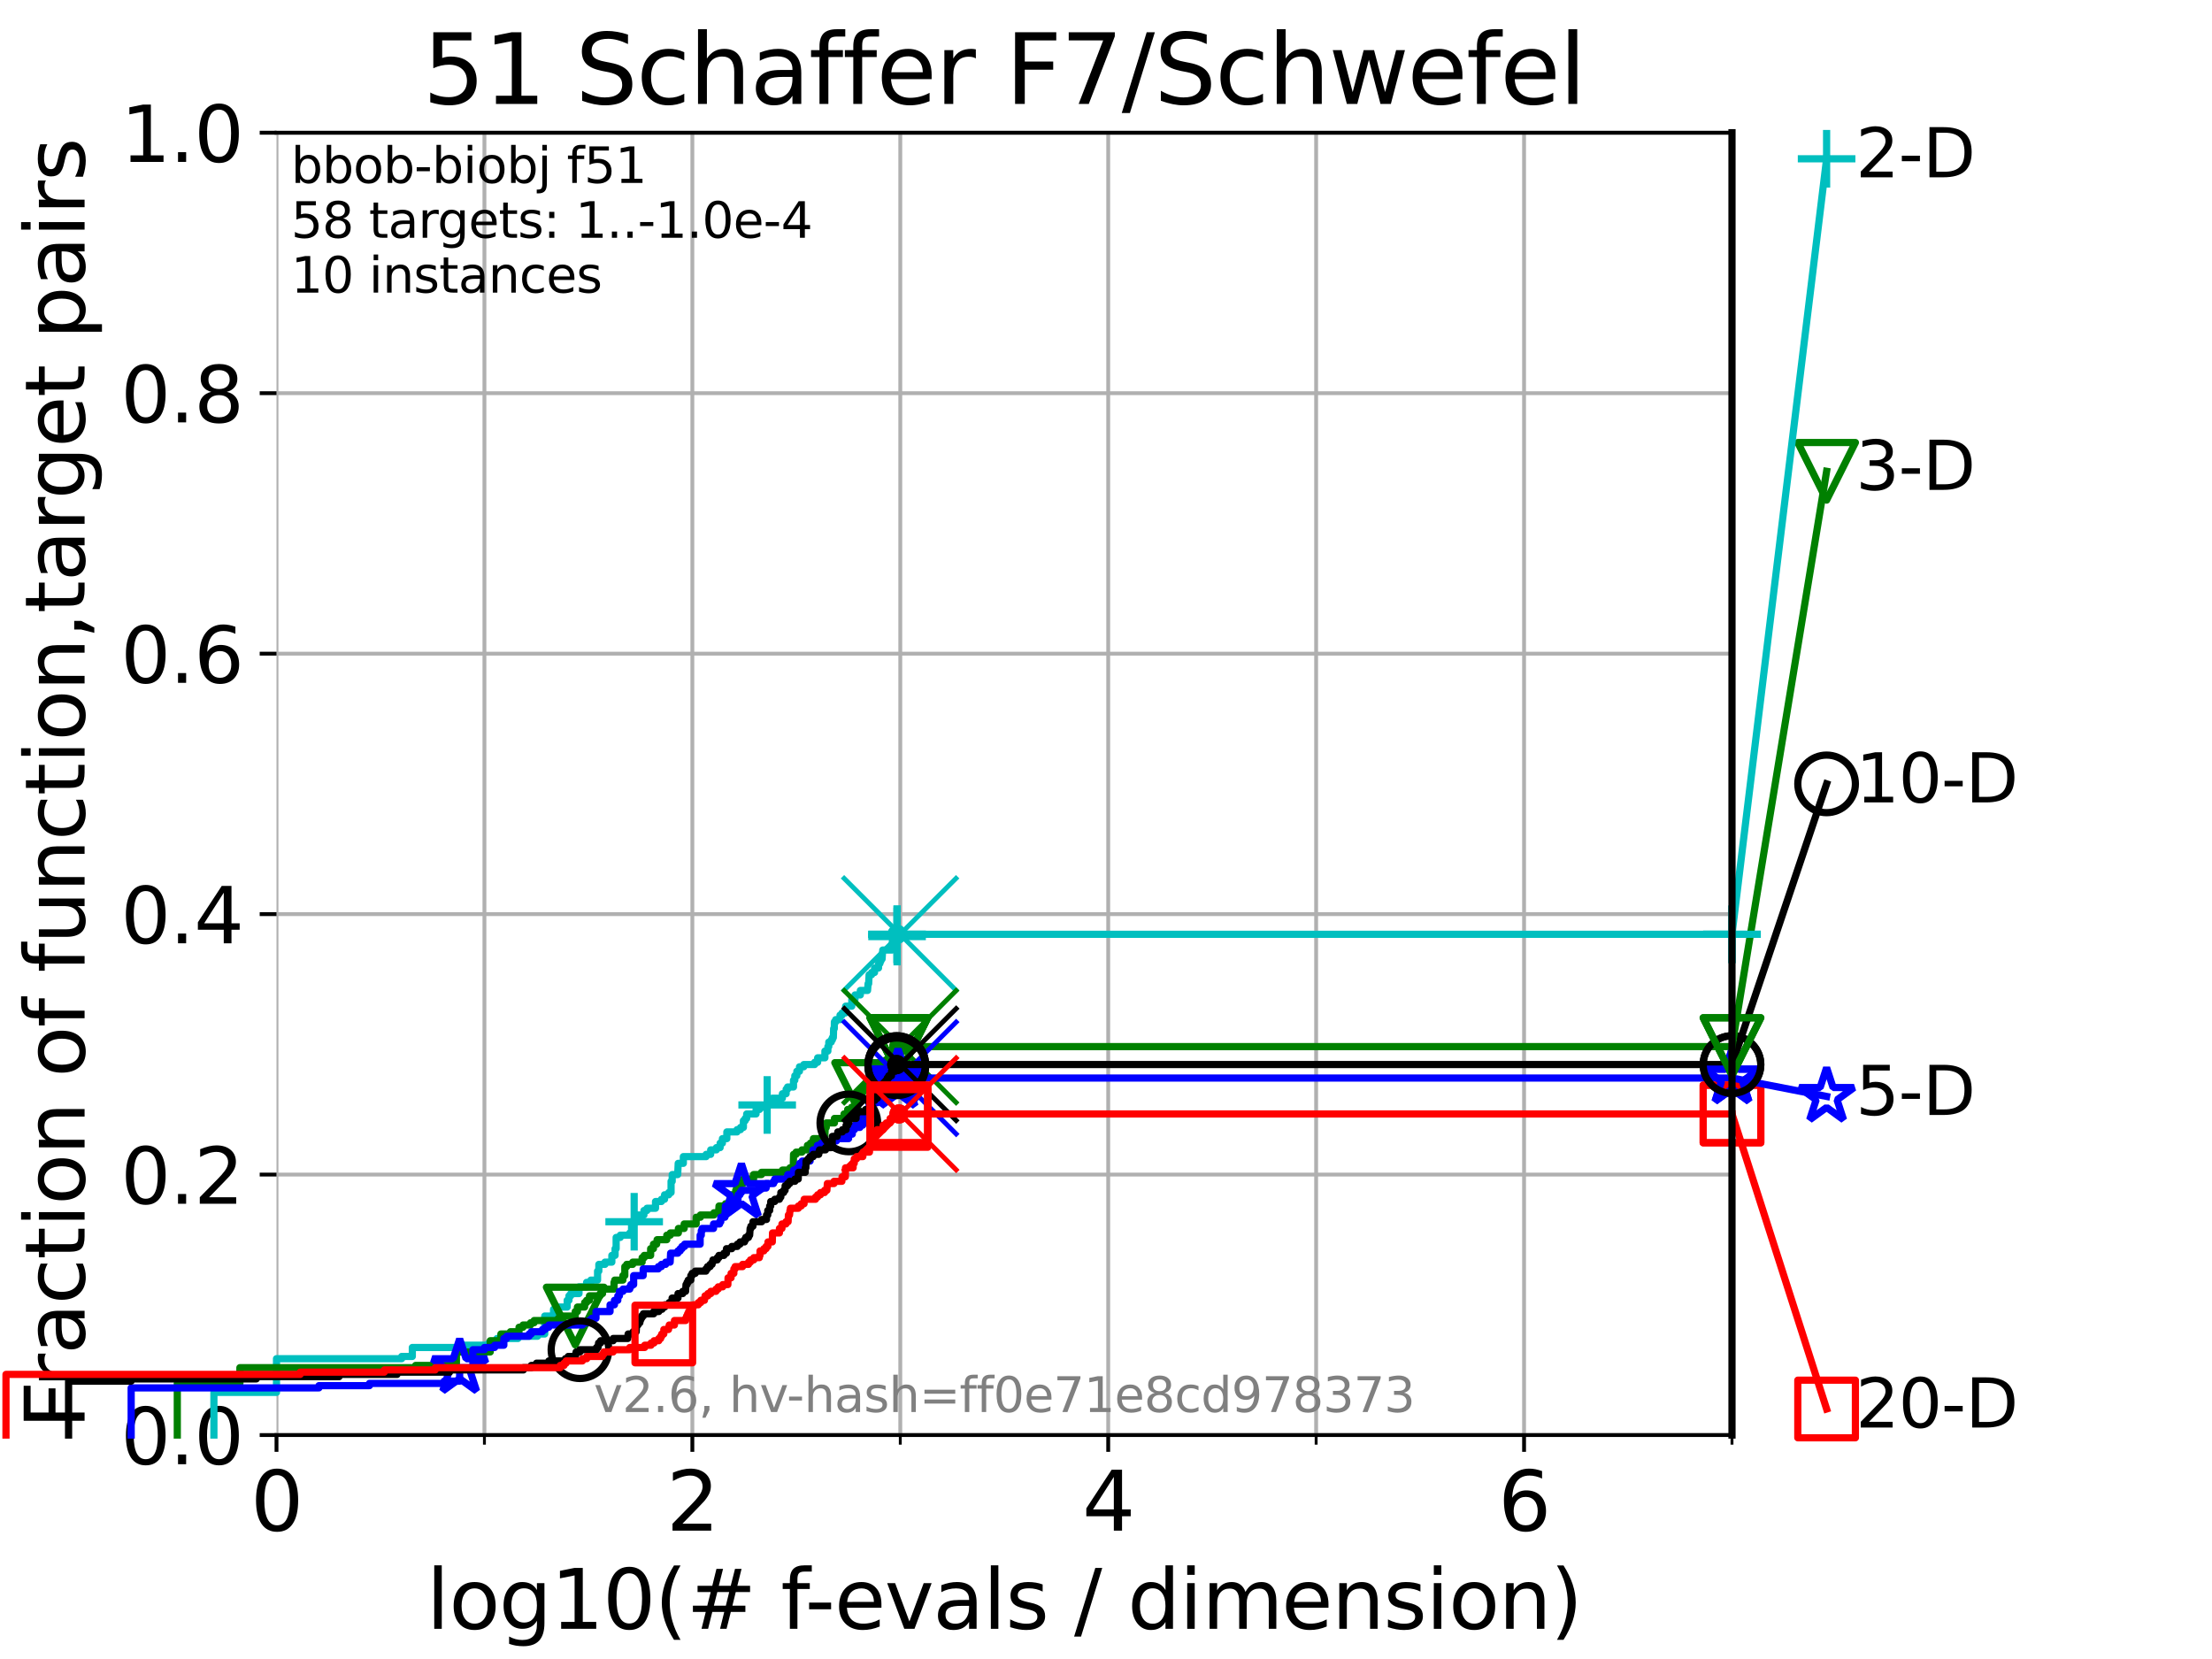 <?xml version="1.0" encoding="utf-8" standalone="no"?>
<!DOCTYPE svg PUBLIC "-//W3C//DTD SVG 1.1//EN"
  "http://www.w3.org/Graphics/SVG/1.1/DTD/svg11.dtd">
<svg xmlns:xlink="http://www.w3.org/1999/xlink" width="460.8pt" height="345.6pt" viewBox="0 0 460.8 345.6" xmlns="http://www.w3.org/2000/svg" version="1.1">
 <defs>
  <style type="text/css">*{stroke-linejoin: round; stroke-linecap: butt}</style>
 </defs>
 <g id="figure_1">
  <g id="patch_1">
   <path d="M 0 345.6 
L 460.8 345.6 
L 460.8 0 
L 0 0 
z
" style="fill: #ffffff"/>
  </g>
  <g id="axes_1">
   <g id="patch_2">
    <path d="M 57.6 298.944 
L 360.806 298.944 
L 360.806 27.648 
L 57.6 27.648 
z
" style="fill: #ffffff"/>
   </g>
   <g id="matplotlib.axis_1">
    <g id="xtick_1">
     <g id="line2d_1">
      <path d="M 57.6 298.944 
L 57.6 27.648 
" clip-path="url(#peea3c6d3a0)" style="fill: none; stroke: #b0b0b0; stroke-width: 0.8; stroke-linecap: square"/>
     </g>
     <g id="line2d_2">
      <defs>
       <path id="m0bfedd774f" d="M 0 0 
L 0 3.5 
" style="stroke: #000000; stroke-width: 0.8"/>
      </defs>
      <g>
       <use xlink:href="#m0bfedd774f" x="57.6" y="298.944" style="stroke: #000000; stroke-width: 0.8"/>
      </g>
     </g>
     <g id="text_1">
      <!-- 0 -->
      <g transform="translate(52.192 318.861) scale(0.17 -0.17)">
       <defs>
        <path id="DejaVuSans-30" d="M 2034 4250 
Q 1547 4250 1301 3770 
Q 1056 3291 1056 2328 
Q 1056 1369 1301 889 
Q 1547 409 2034 409 
Q 2525 409 2770 889 
Q 3016 1369 3016 2328 
Q 3016 3291 2770 3770 
Q 2525 4250 2034 4250 
z
M 2034 4750 
Q 2819 4750 3233 4129 
Q 3647 3509 3647 2328 
Q 3647 1150 3233 529 
Q 2819 -91 2034 -91 
Q 1250 -91 836 529 
Q 422 1150 422 2328 
Q 422 3509 836 4129 
Q 1250 4750 2034 4750 
z
" transform="scale(0.016)"/>
       </defs>
       <use xlink:href="#DejaVuSans-30"/>
      </g>
     </g>
    </g>
    <g id="xtick_2">
     <g id="line2d_3">
      <path d="M 144.23 298.944 
L 144.23 27.648 
" clip-path="url(#peea3c6d3a0)" style="fill: none; stroke: #b0b0b0; stroke-width: 0.8; stroke-linecap: square"/>
     </g>
     <g id="line2d_4">
      <g>
       <use xlink:href="#m0bfedd774f" x="144.23" y="298.944" style="stroke: #000000; stroke-width: 0.8"/>
      </g>
     </g>
     <g id="text_2">
      <!-- 2 -->
      <g transform="translate(138.822 318.861) scale(0.17 -0.17)">
       <defs>
        <path id="DejaVuSans-32" d="M 1228 531 
L 3431 531 
L 3431 0 
L 469 0 
L 469 531 
Q 828 903 1448 1529 
Q 2069 2156 2228 2338 
Q 2531 2678 2651 2914 
Q 2772 3150 2772 3378 
Q 2772 3750 2511 3984 
Q 2250 4219 1831 4219 
Q 1534 4219 1204 4116 
Q 875 4013 500 3803 
L 500 4441 
Q 881 4594 1212 4672 
Q 1544 4750 1819 4750 
Q 2544 4750 2975 4387 
Q 3406 4025 3406 3419 
Q 3406 3131 3298 2873 
Q 3191 2616 2906 2266 
Q 2828 2175 2409 1742 
Q 1991 1309 1228 531 
z
" transform="scale(0.016)"/>
       </defs>
       <use xlink:href="#DejaVuSans-32"/>
      </g>
     </g>
    </g>
    <g id="xtick_3">
     <g id="line2d_5">
      <path d="M 230.861 298.944 
L 230.861 27.648 
" clip-path="url(#peea3c6d3a0)" style="fill: none; stroke: #b0b0b0; stroke-width: 0.8; stroke-linecap: square"/>
     </g>
     <g id="line2d_6">
      <g>
       <use xlink:href="#m0bfedd774f" x="230.861" y="298.944" style="stroke: #000000; stroke-width: 0.8"/>
      </g>
     </g>
     <g id="text_3">
      <!-- 4 -->
      <g transform="translate(225.453 318.861) scale(0.17 -0.17)">
       <defs>
        <path id="DejaVuSans-34" d="M 2419 4116 
L 825 1625 
L 2419 1625 
L 2419 4116 
z
M 2253 4666 
L 3047 4666 
L 3047 1625 
L 3713 1625 
L 3713 1100 
L 3047 1100 
L 3047 0 
L 2419 0 
L 2419 1100 
L 313 1100 
L 313 1709 
L 2253 4666 
z
" transform="scale(0.016)"/>
       </defs>
       <use xlink:href="#DejaVuSans-34"/>
      </g>
     </g>
    </g>
    <g id="xtick_4">
     <g id="line2d_7">
      <path d="M 317.491 298.944 
L 317.491 27.648 
" clip-path="url(#peea3c6d3a0)" style="fill: none; stroke: #b0b0b0; stroke-width: 0.8; stroke-linecap: square"/>
     </g>
     <g id="line2d_8">
      <g>
       <use xlink:href="#m0bfedd774f" x="317.491" y="298.944" style="stroke: #000000; stroke-width: 0.8"/>
      </g>
     </g>
     <g id="text_4">
      <!-- 6 -->
      <g transform="translate(312.083 318.861) scale(0.17 -0.17)">
       <defs>
        <path id="DejaVuSans-36" d="M 2113 2584 
Q 1688 2584 1439 2293 
Q 1191 2003 1191 1497 
Q 1191 994 1439 701 
Q 1688 409 2113 409 
Q 2538 409 2786 701 
Q 3034 994 3034 1497 
Q 3034 2003 2786 2293 
Q 2538 2584 2113 2584 
z
M 3366 4563 
L 3366 3988 
Q 3128 4100 2886 4159 
Q 2644 4219 2406 4219 
Q 1781 4219 1451 3797 
Q 1122 3375 1075 2522 
Q 1259 2794 1537 2939 
Q 1816 3084 2150 3084 
Q 2853 3084 3261 2657 
Q 3669 2231 3669 1497 
Q 3669 778 3244 343 
Q 2819 -91 2113 -91 
Q 1303 -91 875 529 
Q 447 1150 447 2328 
Q 447 3434 972 4092 
Q 1497 4750 2381 4750 
Q 2619 4750 2861 4703 
Q 3103 4656 3366 4563 
z
" transform="scale(0.016)"/>
       </defs>
       <use xlink:href="#DejaVuSans-36"/>
      </g>
     </g>
    </g>
    <g id="xtick_5">
     <g id="line2d_9">
      <path d="M 100.915 298.944 
L 100.915 27.648 
" clip-path="url(#peea3c6d3a0)" style="fill: none; stroke: #b0b0b0; stroke-width: 0.8; stroke-linecap: square"/>
     </g>
     <g id="line2d_10">
      <defs>
       <path id="m0930b5b7c6" d="M 0 0 
L 0 2 
" style="stroke: #000000; stroke-width: 0.6"/>
      </defs>
      <g>
       <use xlink:href="#m0930b5b7c6" x="100.915" y="298.944" style="stroke: #000000; stroke-width: 0.6"/>
      </g>
     </g>
    </g>
    <g id="xtick_6">
     <g id="line2d_11">
      <path d="M 187.546 298.944 
L 187.546 27.648 
" clip-path="url(#peea3c6d3a0)" style="fill: none; stroke: #b0b0b0; stroke-width: 0.8; stroke-linecap: square"/>
     </g>
     <g id="line2d_12">
      <g>
       <use xlink:href="#m0930b5b7c6" x="187.546" y="298.944" style="stroke: #000000; stroke-width: 0.6"/>
      </g>
     </g>
    </g>
    <g id="xtick_7">
     <g id="line2d_13">
      <path d="M 274.176 298.944 
L 274.176 27.648 
" clip-path="url(#peea3c6d3a0)" style="fill: none; stroke: #b0b0b0; stroke-width: 0.8; stroke-linecap: square"/>
     </g>
     <g id="line2d_14">
      <g>
       <use xlink:href="#m0930b5b7c6" x="274.176" y="298.944" style="stroke: #000000; stroke-width: 0.6"/>
      </g>
     </g>
    </g>
    <g id="xtick_8">
     <g id="line2d_15">
      <path d="M 360.806 298.944 
L 360.806 27.648 
" clip-path="url(#peea3c6d3a0)" style="fill: none; stroke: #b0b0b0; stroke-width: 0.8; stroke-linecap: square"/>
     </g>
     <g id="line2d_16">
      <g>
       <use xlink:href="#m0930b5b7c6" x="360.806" y="298.944" style="stroke: #000000; stroke-width: 0.6"/>
      </g>
     </g>
    </g>
    <g id="text_5">
     <!-- log10(# f-evals / dimension) -->
     <g transform="translate(88.823 339.314) scale(0.17 -0.17)">
      <defs>
       <path id="DejaVuSans-6c" d="M 603 4863 
L 1178 4863 
L 1178 0 
L 603 0 
L 603 4863 
z
" transform="scale(0.016)"/>
       <path id="DejaVuSans-6f" d="M 1959 3097 
Q 1497 3097 1228 2736 
Q 959 2375 959 1747 
Q 959 1119 1226 758 
Q 1494 397 1959 397 
Q 2419 397 2687 759 
Q 2956 1122 2956 1747 
Q 2956 2369 2687 2733 
Q 2419 3097 1959 3097 
z
M 1959 3584 
Q 2709 3584 3137 3096 
Q 3566 2609 3566 1747 
Q 3566 888 3137 398 
Q 2709 -91 1959 -91 
Q 1206 -91 779 398 
Q 353 888 353 1747 
Q 353 2609 779 3096 
Q 1206 3584 1959 3584 
z
" transform="scale(0.016)"/>
       <path id="DejaVuSans-67" d="M 2906 1791 
Q 2906 2416 2648 2759 
Q 2391 3103 1925 3103 
Q 1463 3103 1205 2759 
Q 947 2416 947 1791 
Q 947 1169 1205 825 
Q 1463 481 1925 481 
Q 2391 481 2648 825 
Q 2906 1169 2906 1791 
z
M 3481 434 
Q 3481 -459 3084 -895 
Q 2688 -1331 1869 -1331 
Q 1566 -1331 1297 -1286 
Q 1028 -1241 775 -1147 
L 775 -588 
Q 1028 -725 1275 -790 
Q 1522 -856 1778 -856 
Q 2344 -856 2625 -561 
Q 2906 -266 2906 331 
L 2906 616 
Q 2728 306 2450 153 
Q 2172 0 1784 0 
Q 1141 0 747 490 
Q 353 981 353 1791 
Q 353 2603 747 3093 
Q 1141 3584 1784 3584 
Q 2172 3584 2450 3431 
Q 2728 3278 2906 2969 
L 2906 3500 
L 3481 3500 
L 3481 434 
z
" transform="scale(0.016)"/>
       <path id="DejaVuSans-31" d="M 794 531 
L 1825 531 
L 1825 4091 
L 703 3866 
L 703 4441 
L 1819 4666 
L 2450 4666 
L 2450 531 
L 3481 531 
L 3481 0 
L 794 0 
L 794 531 
z
" transform="scale(0.016)"/>
       <path id="DejaVuSans-28" d="M 1984 4856 
Q 1566 4138 1362 3434 
Q 1159 2731 1159 2009 
Q 1159 1288 1364 580 
Q 1569 -128 1984 -844 
L 1484 -844 
Q 1016 -109 783 600 
Q 550 1309 550 2009 
Q 550 2706 781 3412 
Q 1013 4119 1484 4856 
L 1984 4856 
z
" transform="scale(0.016)"/>
       <path id="DejaVuSans-23" d="M 3272 2816 
L 2363 2816 
L 2100 1772 
L 3016 1772 
L 3272 2816 
z
M 2803 4594 
L 2478 3297 
L 3391 3297 
L 3719 4594 
L 4219 4594 
L 3897 3297 
L 4872 3297 
L 4872 2816 
L 3775 2816 
L 3519 1772 
L 4513 1772 
L 4513 1294 
L 3397 1294 
L 3072 0 
L 2572 0 
L 2894 1294 
L 1978 1294 
L 1656 0 
L 1153 0 
L 1478 1294 
L 494 1294 
L 494 1772 
L 1594 1772 
L 1856 2816 
L 850 2816 
L 850 3297 
L 1978 3297 
L 2297 4594 
L 2803 4594 
z
" transform="scale(0.016)"/>
       <path id="DejaVuSans-20" transform="scale(0.016)"/>
       <path id="DejaVuSans-66" d="M 2375 4863 
L 2375 4384 
L 1825 4384 
Q 1516 4384 1395 4259 
Q 1275 4134 1275 3809 
L 1275 3500 
L 2222 3500 
L 2222 3053 
L 1275 3053 
L 1275 0 
L 697 0 
L 697 3053 
L 147 3053 
L 147 3500 
L 697 3500 
L 697 3744 
Q 697 4328 969 4595 
Q 1241 4863 1831 4863 
L 2375 4863 
z
" transform="scale(0.016)"/>
       <path id="DejaVuSans-2d" d="M 313 2009 
L 1997 2009 
L 1997 1497 
L 313 1497 
L 313 2009 
z
" transform="scale(0.016)"/>
       <path id="DejaVuSans-65" d="M 3597 1894 
L 3597 1613 
L 953 1613 
Q 991 1019 1311 708 
Q 1631 397 2203 397 
Q 2534 397 2845 478 
Q 3156 559 3463 722 
L 3463 178 
Q 3153 47 2828 -22 
Q 2503 -91 2169 -91 
Q 1331 -91 842 396 
Q 353 884 353 1716 
Q 353 2575 817 3079 
Q 1281 3584 2069 3584 
Q 2775 3584 3186 3129 
Q 3597 2675 3597 1894 
z
M 3022 2063 
Q 3016 2534 2758 2815 
Q 2500 3097 2075 3097 
Q 1594 3097 1305 2825 
Q 1016 2553 972 2059 
L 3022 2063 
z
" transform="scale(0.016)"/>
       <path id="DejaVuSans-76" d="M 191 3500 
L 800 3500 
L 1894 563 
L 2988 3500 
L 3597 3500 
L 2284 0 
L 1503 0 
L 191 3500 
z
" transform="scale(0.016)"/>
       <path id="DejaVuSans-61" d="M 2194 1759 
Q 1497 1759 1228 1600 
Q 959 1441 959 1056 
Q 959 750 1161 570 
Q 1363 391 1709 391 
Q 2188 391 2477 730 
Q 2766 1069 2766 1631 
L 2766 1759 
L 2194 1759 
z
M 3341 1997 
L 3341 0 
L 2766 0 
L 2766 531 
Q 2569 213 2275 61 
Q 1981 -91 1556 -91 
Q 1019 -91 701 211 
Q 384 513 384 1019 
Q 384 1609 779 1909 
Q 1175 2209 1959 2209 
L 2766 2209 
L 2766 2266 
Q 2766 2663 2505 2880 
Q 2244 3097 1772 3097 
Q 1472 3097 1187 3025 
Q 903 2953 641 2809 
L 641 3341 
Q 956 3463 1253 3523 
Q 1550 3584 1831 3584 
Q 2591 3584 2966 3190 
Q 3341 2797 3341 1997 
z
" transform="scale(0.016)"/>
       <path id="DejaVuSans-73" d="M 2834 3397 
L 2834 2853 
Q 2591 2978 2328 3040 
Q 2066 3103 1784 3103 
Q 1356 3103 1142 2972 
Q 928 2841 928 2578 
Q 928 2378 1081 2264 
Q 1234 2150 1697 2047 
L 1894 2003 
Q 2506 1872 2764 1633 
Q 3022 1394 3022 966 
Q 3022 478 2636 193 
Q 2250 -91 1575 -91 
Q 1294 -91 989 -36 
Q 684 19 347 128 
L 347 722 
Q 666 556 975 473 
Q 1284 391 1588 391 
Q 1994 391 2212 530 
Q 2431 669 2431 922 
Q 2431 1156 2273 1281 
Q 2116 1406 1581 1522 
L 1381 1569 
Q 847 1681 609 1914 
Q 372 2147 372 2553 
Q 372 3047 722 3315 
Q 1072 3584 1716 3584 
Q 2034 3584 2315 3537 
Q 2597 3491 2834 3397 
z
" transform="scale(0.016)"/>
       <path id="DejaVuSans-2f" d="M 1625 4666 
L 2156 4666 
L 531 -594 
L 0 -594 
L 1625 4666 
z
" transform="scale(0.016)"/>
       <path id="DejaVuSans-64" d="M 2906 2969 
L 2906 4863 
L 3481 4863 
L 3481 0 
L 2906 0 
L 2906 525 
Q 2725 213 2448 61 
Q 2172 -91 1784 -91 
Q 1150 -91 751 415 
Q 353 922 353 1747 
Q 353 2572 751 3078 
Q 1150 3584 1784 3584 
Q 2172 3584 2448 3432 
Q 2725 3281 2906 2969 
z
M 947 1747 
Q 947 1113 1208 752 
Q 1469 391 1925 391 
Q 2381 391 2643 752 
Q 2906 1113 2906 1747 
Q 2906 2381 2643 2742 
Q 2381 3103 1925 3103 
Q 1469 3103 1208 2742 
Q 947 2381 947 1747 
z
" transform="scale(0.016)"/>
       <path id="DejaVuSans-69" d="M 603 3500 
L 1178 3500 
L 1178 0 
L 603 0 
L 603 3500 
z
M 603 4863 
L 1178 4863 
L 1178 4134 
L 603 4134 
L 603 4863 
z
" transform="scale(0.016)"/>
       <path id="DejaVuSans-6d" d="M 3328 2828 
Q 3544 3216 3844 3400 
Q 4144 3584 4550 3584 
Q 5097 3584 5394 3201 
Q 5691 2819 5691 2113 
L 5691 0 
L 5113 0 
L 5113 2094 
Q 5113 2597 4934 2840 
Q 4756 3084 4391 3084 
Q 3944 3084 3684 2787 
Q 3425 2491 3425 1978 
L 3425 0 
L 2847 0 
L 2847 2094 
Q 2847 2600 2669 2842 
Q 2491 3084 2119 3084 
Q 1678 3084 1418 2786 
Q 1159 2488 1159 1978 
L 1159 0 
L 581 0 
L 581 3500 
L 1159 3500 
L 1159 2956 
Q 1356 3278 1631 3431 
Q 1906 3584 2284 3584 
Q 2666 3584 2933 3390 
Q 3200 3197 3328 2828 
z
" transform="scale(0.016)"/>
       <path id="DejaVuSans-6e" d="M 3513 2113 
L 3513 0 
L 2938 0 
L 2938 2094 
Q 2938 2591 2744 2837 
Q 2550 3084 2163 3084 
Q 1697 3084 1428 2787 
Q 1159 2491 1159 1978 
L 1159 0 
L 581 0 
L 581 3500 
L 1159 3500 
L 1159 2956 
Q 1366 3272 1645 3428 
Q 1925 3584 2291 3584 
Q 2894 3584 3203 3211 
Q 3513 2838 3513 2113 
z
" transform="scale(0.016)"/>
       <path id="DejaVuSans-29" d="M 513 4856 
L 1013 4856 
Q 1481 4119 1714 3412 
Q 1947 2706 1947 2009 
Q 1947 1309 1714 600 
Q 1481 -109 1013 -844 
L 513 -844 
Q 928 -128 1133 580 
Q 1338 1288 1338 2009 
Q 1338 2731 1133 3434 
Q 928 4138 513 4856 
z
" transform="scale(0.016)"/>
      </defs>
      <use xlink:href="#DejaVuSans-6c"/>
      <use xlink:href="#DejaVuSans-6f" x="27.783"/>
      <use xlink:href="#DejaVuSans-67" x="88.965"/>
      <use xlink:href="#DejaVuSans-31" x="152.441"/>
      <use xlink:href="#DejaVuSans-30" x="216.064"/>
      <use xlink:href="#DejaVuSans-28" x="279.688"/>
      <use xlink:href="#DejaVuSans-23" x="318.701"/>
      <use xlink:href="#DejaVuSans-20" x="402.49"/>
      <use xlink:href="#DejaVuSans-66" x="434.277"/>
      <use xlink:href="#DejaVuSans-2d" x="463.982"/>
      <use xlink:href="#DejaVuSans-65" x="500.066"/>
      <use xlink:href="#DejaVuSans-76" x="561.59"/>
      <use xlink:href="#DejaVuSans-61" x="620.77"/>
      <use xlink:href="#DejaVuSans-6c" x="682.049"/>
      <use xlink:href="#DejaVuSans-73" x="709.832"/>
      <use xlink:href="#DejaVuSans-20" x="761.932"/>
      <use xlink:href="#DejaVuSans-2f" x="793.719"/>
      <use xlink:href="#DejaVuSans-20" x="827.41"/>
      <use xlink:href="#DejaVuSans-64" x="859.197"/>
      <use xlink:href="#DejaVuSans-69" x="922.674"/>
      <use xlink:href="#DejaVuSans-6d" x="950.457"/>
      <use xlink:href="#DejaVuSans-65" x="1047.869"/>
      <use xlink:href="#DejaVuSans-6e" x="1109.393"/>
      <use xlink:href="#DejaVuSans-73" x="1172.771"/>
      <use xlink:href="#DejaVuSans-69" x="1224.871"/>
      <use xlink:href="#DejaVuSans-6f" x="1252.654"/>
      <use xlink:href="#DejaVuSans-6e" x="1313.836"/>
      <use xlink:href="#DejaVuSans-29" x="1377.215"/>
     </g>
    </g>
   </g>
   <g id="matplotlib.axis_2">
    <g id="ytick_1">
     <g id="line2d_17">
      <path d="M 57.6 298.944 
L 360.806 298.944 
" clip-path="url(#peea3c6d3a0)" style="fill: none; stroke: #b0b0b0; stroke-width: 0.8; stroke-linecap: square"/>
     </g>
     <g id="line2d_18">
      <defs>
       <path id="m1814ac9a20" d="M 0 0 
L -3.5 0 
" style="stroke: #000000; stroke-width: 0.8"/>
      </defs>
      <g>
       <use xlink:href="#m1814ac9a20" x="57.6" y="298.944" style="stroke: #000000; stroke-width: 0.8"/>
      </g>
     </g>
     <g id="text_6">
      <!-- 0.0 -->
      <g transform="translate(25.155 305.023) scale(0.16 -0.16)">
       <defs>
        <path id="DejaVuSans-2e" d="M 684 794 
L 1344 794 
L 1344 0 
L 684 0 
L 684 794 
z
" transform="scale(0.016)"/>
       </defs>
       <use xlink:href="#DejaVuSans-30"/>
       <use xlink:href="#DejaVuSans-2e" x="63.623"/>
       <use xlink:href="#DejaVuSans-30" x="95.41"/>
      </g>
     </g>
    </g>
    <g id="ytick_2">
     <g id="line2d_19">
      <path d="M 57.6 244.685 
L 360.806 244.685 
" clip-path="url(#peea3c6d3a0)" style="fill: none; stroke: #b0b0b0; stroke-width: 0.8; stroke-linecap: square"/>
     </g>
     <g id="line2d_20">
      <g>
       <use xlink:href="#m1814ac9a20" x="57.6" y="244.685" style="stroke: #000000; stroke-width: 0.8"/>
      </g>
     </g>
     <g id="text_7">
      <!-- 0.2 -->
      <g transform="translate(25.155 250.764) scale(0.16 -0.16)">
       <use xlink:href="#DejaVuSans-30"/>
       <use xlink:href="#DejaVuSans-2e" x="63.623"/>
       <use xlink:href="#DejaVuSans-32" x="95.41"/>
      </g>
     </g>
    </g>
    <g id="ytick_3">
     <g id="line2d_21">
      <path d="M 57.6 190.426 
L 360.806 190.426 
" clip-path="url(#peea3c6d3a0)" style="fill: none; stroke: #b0b0b0; stroke-width: 0.8; stroke-linecap: square"/>
     </g>
     <g id="line2d_22">
      <g>
       <use xlink:href="#m1814ac9a20" x="57.6" y="190.426" style="stroke: #000000; stroke-width: 0.8"/>
      </g>
     </g>
     <g id="text_8">
      <!-- 0.4 -->
      <g transform="translate(25.155 196.504) scale(0.16 -0.16)">
       <use xlink:href="#DejaVuSans-30"/>
       <use xlink:href="#DejaVuSans-2e" x="63.623"/>
       <use xlink:href="#DejaVuSans-34" x="95.41"/>
      </g>
     </g>
    </g>
    <g id="ytick_4">
     <g id="line2d_23">
      <path d="M 57.6 136.166 
L 360.806 136.166 
" clip-path="url(#peea3c6d3a0)" style="fill: none; stroke: #b0b0b0; stroke-width: 0.8; stroke-linecap: square"/>
     </g>
     <g id="line2d_24">
      <g>
       <use xlink:href="#m1814ac9a20" x="57.6" y="136.166" style="stroke: #000000; stroke-width: 0.8"/>
      </g>
     </g>
     <g id="text_9">
      <!-- 0.6 -->
      <g transform="translate(25.155 142.245) scale(0.16 -0.16)">
       <use xlink:href="#DejaVuSans-30"/>
       <use xlink:href="#DejaVuSans-2e" x="63.623"/>
       <use xlink:href="#DejaVuSans-36" x="95.41"/>
      </g>
     </g>
    </g>
    <g id="ytick_5">
     <g id="line2d_25">
      <path d="M 57.6 81.907 
L 360.806 81.907 
" clip-path="url(#peea3c6d3a0)" style="fill: none; stroke: #b0b0b0; stroke-width: 0.8; stroke-linecap: square"/>
     </g>
     <g id="line2d_26">
      <g>
       <use xlink:href="#m1814ac9a20" x="57.6" y="81.907" style="stroke: #000000; stroke-width: 0.8"/>
      </g>
     </g>
     <g id="text_10">
      <!-- 0.8 -->
      <g transform="translate(25.155 87.986) scale(0.16 -0.16)">
       <defs>
        <path id="DejaVuSans-38" d="M 2034 2216 
Q 1584 2216 1326 1975 
Q 1069 1734 1069 1313 
Q 1069 891 1326 650 
Q 1584 409 2034 409 
Q 2484 409 2743 651 
Q 3003 894 3003 1313 
Q 3003 1734 2745 1975 
Q 2488 2216 2034 2216 
z
M 1403 2484 
Q 997 2584 770 2862 
Q 544 3141 544 3541 
Q 544 4100 942 4425 
Q 1341 4750 2034 4750 
Q 2731 4750 3128 4425 
Q 3525 4100 3525 3541 
Q 3525 3141 3298 2862 
Q 3072 2584 2669 2484 
Q 3125 2378 3379 2068 
Q 3634 1759 3634 1313 
Q 3634 634 3220 271 
Q 2806 -91 2034 -91 
Q 1263 -91 848 271 
Q 434 634 434 1313 
Q 434 1759 690 2068 
Q 947 2378 1403 2484 
z
M 1172 3481 
Q 1172 3119 1398 2916 
Q 1625 2713 2034 2713 
Q 2441 2713 2670 2916 
Q 2900 3119 2900 3481 
Q 2900 3844 2670 4047 
Q 2441 4250 2034 4250 
Q 1625 4250 1398 4047 
Q 1172 3844 1172 3481 
z
" transform="scale(0.016)"/>
       </defs>
       <use xlink:href="#DejaVuSans-30"/>
       <use xlink:href="#DejaVuSans-2e" x="63.623"/>
       <use xlink:href="#DejaVuSans-38" x="95.41"/>
      </g>
     </g>
    </g>
    <g id="ytick_6">
     <g id="line2d_27">
      <path d="M 57.6 27.648 
L 360.806 27.648 
" clip-path="url(#peea3c6d3a0)" style="fill: none; stroke: #b0b0b0; stroke-width: 0.8; stroke-linecap: square"/>
     </g>
     <g id="line2d_28">
      <g>
       <use xlink:href="#m1814ac9a20" x="57.6" y="27.648" style="stroke: #000000; stroke-width: 0.8"/>
      </g>
     </g>
     <g id="text_11">
      <!-- 1.0 -->
      <g transform="translate(25.155 33.727) scale(0.16 -0.16)">
       <use xlink:href="#DejaVuSans-31"/>
       <use xlink:href="#DejaVuSans-2e" x="63.623"/>
       <use xlink:href="#DejaVuSans-30" x="95.41"/>
      </g>
     </g>
    </g>
    <g id="text_12">
     <!-- Fraction of function,target pairs -->
     <g transform="translate(17.62 297.681) rotate(-90) scale(0.17 -0.17)">
      <defs>
       <path id="DejaVuSans-46" d="M 628 4666 
L 3309 4666 
L 3309 4134 
L 1259 4134 
L 1259 2759 
L 3109 2759 
L 3109 2228 
L 1259 2228 
L 1259 0 
L 628 0 
L 628 4666 
z
" transform="scale(0.016)"/>
       <path id="DejaVuSans-72" d="M 2631 2963 
Q 2534 3019 2420 3045 
Q 2306 3072 2169 3072 
Q 1681 3072 1420 2755 
Q 1159 2438 1159 1844 
L 1159 0 
L 581 0 
L 581 3500 
L 1159 3500 
L 1159 2956 
Q 1341 3275 1631 3429 
Q 1922 3584 2338 3584 
Q 2397 3584 2469 3576 
Q 2541 3569 2628 3553 
L 2631 2963 
z
" transform="scale(0.016)"/>
       <path id="DejaVuSans-63" d="M 3122 3366 
L 3122 2828 
Q 2878 2963 2633 3030 
Q 2388 3097 2138 3097 
Q 1578 3097 1268 2742 
Q 959 2388 959 1747 
Q 959 1106 1268 751 
Q 1578 397 2138 397 
Q 2388 397 2633 464 
Q 2878 531 3122 666 
L 3122 134 
Q 2881 22 2623 -34 
Q 2366 -91 2075 -91 
Q 1284 -91 818 406 
Q 353 903 353 1747 
Q 353 2603 823 3093 
Q 1294 3584 2113 3584 
Q 2378 3584 2631 3529 
Q 2884 3475 3122 3366 
z
" transform="scale(0.016)"/>
       <path id="DejaVuSans-74" d="M 1172 4494 
L 1172 3500 
L 2356 3500 
L 2356 3053 
L 1172 3053 
L 1172 1153 
Q 1172 725 1289 603 
Q 1406 481 1766 481 
L 2356 481 
L 2356 0 
L 1766 0 
Q 1100 0 847 248 
Q 594 497 594 1153 
L 594 3053 
L 172 3053 
L 172 3500 
L 594 3500 
L 594 4494 
L 1172 4494 
z
" transform="scale(0.016)"/>
       <path id="DejaVuSans-75" d="M 544 1381 
L 544 3500 
L 1119 3500 
L 1119 1403 
Q 1119 906 1312 657 
Q 1506 409 1894 409 
Q 2359 409 2629 706 
Q 2900 1003 2900 1516 
L 2900 3500 
L 3475 3500 
L 3475 0 
L 2900 0 
L 2900 538 
Q 2691 219 2414 64 
Q 2138 -91 1772 -91 
Q 1169 -91 856 284 
Q 544 659 544 1381 
z
M 1991 3584 
L 1991 3584 
z
" transform="scale(0.016)"/>
       <path id="DejaVuSans-2c" d="M 750 794 
L 1409 794 
L 1409 256 
L 897 -744 
L 494 -744 
L 750 256 
L 750 794 
z
" transform="scale(0.016)"/>
       <path id="DejaVuSans-70" d="M 1159 525 
L 1159 -1331 
L 581 -1331 
L 581 3500 
L 1159 3500 
L 1159 2969 
Q 1341 3281 1617 3432 
Q 1894 3584 2278 3584 
Q 2916 3584 3314 3078 
Q 3713 2572 3713 1747 
Q 3713 922 3314 415 
Q 2916 -91 2278 -91 
Q 1894 -91 1617 61 
Q 1341 213 1159 525 
z
M 3116 1747 
Q 3116 2381 2855 2742 
Q 2594 3103 2138 3103 
Q 1681 3103 1420 2742 
Q 1159 2381 1159 1747 
Q 1159 1113 1420 752 
Q 1681 391 2138 391 
Q 2594 391 2855 752 
Q 3116 1113 3116 1747 
z
" transform="scale(0.016)"/>
      </defs>
      <use xlink:href="#DejaVuSans-46"/>
      <use xlink:href="#DejaVuSans-72" x="50.27"/>
      <use xlink:href="#DejaVuSans-61" x="91.383"/>
      <use xlink:href="#DejaVuSans-63" x="152.662"/>
      <use xlink:href="#DejaVuSans-74" x="207.643"/>
      <use xlink:href="#DejaVuSans-69" x="246.852"/>
      <use xlink:href="#DejaVuSans-6f" x="274.635"/>
      <use xlink:href="#DejaVuSans-6e" x="335.816"/>
      <use xlink:href="#DejaVuSans-20" x="399.195"/>
      <use xlink:href="#DejaVuSans-6f" x="430.982"/>
      <use xlink:href="#DejaVuSans-66" x="492.164"/>
      <use xlink:href="#DejaVuSans-20" x="527.369"/>
      <use xlink:href="#DejaVuSans-66" x="559.156"/>
      <use xlink:href="#DejaVuSans-75" x="594.361"/>
      <use xlink:href="#DejaVuSans-6e" x="657.74"/>
      <use xlink:href="#DejaVuSans-63" x="721.119"/>
      <use xlink:href="#DejaVuSans-74" x="776.1"/>
      <use xlink:href="#DejaVuSans-69" x="815.309"/>
      <use xlink:href="#DejaVuSans-6f" x="843.092"/>
      <use xlink:href="#DejaVuSans-6e" x="904.273"/>
      <use xlink:href="#DejaVuSans-2c" x="967.652"/>
      <use xlink:href="#DejaVuSans-74" x="999.439"/>
      <use xlink:href="#DejaVuSans-61" x="1038.648"/>
      <use xlink:href="#DejaVuSans-72" x="1099.928"/>
      <use xlink:href="#DejaVuSans-67" x="1139.291"/>
      <use xlink:href="#DejaVuSans-65" x="1202.768"/>
      <use xlink:href="#DejaVuSans-74" x="1264.291"/>
      <use xlink:href="#DejaVuSans-20" x="1303.5"/>
      <use xlink:href="#DejaVuSans-70" x="1335.287"/>
      <use xlink:href="#DejaVuSans-61" x="1398.764"/>
      <use xlink:href="#DejaVuSans-69" x="1460.043"/>
      <use xlink:href="#DejaVuSans-72" x="1487.826"/>
      <use xlink:href="#DejaVuSans-73" x="1528.939"/>
     </g>
    </g>
   </g>
   <g id="line2d_29">
    <defs>
     <path id="mc074f3c8d7" d="M 0 1.5 
C 0.398 1.5 0.779 1.342 1.061 1.061 
C 1.342 0.779 1.5 0.398 1.5 0 
C 1.5 -0.398 1.342 -0.779 1.061 -1.061 
C 0.779 -1.342 0.398 -1.5 0 -1.5 
C -0.398 -1.5 -0.779 -1.342 -1.061 -1.061 
C -1.342 -0.779 -1.5 -0.398 -1.5 0 
C -1.5 0.398 -1.342 0.779 -1.061 1.061 
C -0.779 1.342 -0.398 1.5 0 1.5 
z
" style="stroke: #00bfbf"/>
    </defs>
    <g>
     <use xlink:href="#mc074f3c8d7" x="186.875" y="194.635" style="fill: #00bfbf; stroke: #00bfbf"/>
     <use xlink:href="#mc074f3c8d7" x="186.875" y="194.635" style="fill: #00bfbf; stroke: #00bfbf"/>
    </g>
   </g>
   <g id="line2d_30">
    <path d="M 44.561 298.944 
L 44.561 290.057 
L 57.6 290.057 
L 57.6 283.04 
L 83.678 283.04 
L 83.678 282.573 
L 85.894 282.573 
L 85.894 280.702 
L 95.503 280.702 
L 95.503 280.234 
L 101.833 280.234 
L 101.833 279.766 
L 103.544 279.766 
L 103.544 278.831 
L 107.905 278.831 
L 107.905 278.363 
L 111.972 278.363 
L 111.972 277.895 
L 113.478 277.895 
L 113.478 274.153 
L 115.315 274.153 
L 115.315 272.75 
L 115.747 272.75 
L 115.747 272.282 
L 118.152 272.282 
L 118.152 270.879 
L 118.525 270.879 
L 118.525 269.943 
L 118.89 269.943 
L 118.89 269.476 
L 120.617 269.476 
L 120.617 268.072 
L 122.199 268.072 
L 122.199 267.137 
L 123.088 267.137 
L 123.088 266.669 
L 124.482 266.669 
L 124.482 264.798 
L 124.748 264.798 
L 124.748 263.395 
L 126.029 263.395 
L 126.029 262.927 
L 127.458 262.927 
L 127.458 261.524 
L 128.134 261.524 
L 128.134 260.121 
L 128.354 260.121 
L 128.354 257.782 
L 129.209 257.782 
L 129.209 257.314 
L 131.191 257.314 
L 131.191 256.846 
L 131.564 256.846 
L 131.564 254.975 
L 132.109 254.975 
L 132.109 254.508 
L 132.639 254.508 
L 132.639 253.104 
L 134.145 253.104 
L 134.145 252.169 
L 134.777 252.169 
L 134.777 251.701 
L 136.556 251.701 
L 136.556 250.298 
L 137.788 250.298 
L 137.788 249.83 
L 138.439 249.83 
L 138.439 248.895 
L 139.314 248.895 
L 139.314 248.427 
L 139.796 248.427 
L 139.796 246.088 
L 140.033 246.088 
L 140.033 244.685 
L 141.173 244.685 
L 141.283 242.346 
L 142.353 242.346 
L 142.353 240.943 
L 147.103 240.943 
L 147.103 240.475 
L 148.048 240.475 
L 148.048 239.54 
L 149.238 239.54 
L 149.238 239.072 
L 150.015 239.072 
L 150.015 238.136 
L 150.493 238.136 
L 150.493 237.201 
L 151.414 237.201 
L 151.414 235.798 
L 153.536 235.798 
L 153.536 235.33 
L 154.268 235.33 
L 154.268 234.862 
L 154.865 234.862 
L 154.865 233.459 
L 155.235 233.459 
L 155.235 232.991 
L 155.547 232.991 
L 155.547 232.056 
L 157.503 232.056 
L 157.503 231.12 
L 158.232 231.12 
L 158.232 230.652 
L 159.527 230.652 
L 159.527 230.184 
L 159.817 230.184 
L 159.817 229.717 
L 160.894 229.717 
L 160.894 228.781 
L 162.985 228.781 
L 162.985 227.846 
L 163.766 227.846 
L 163.766 226.91 
L 164.064 226.91 
L 164.064 226.442 
L 165.3 226.442 
L 165.3 225.039 
L 165.574 225.039 
L 165.574 224.104 
L 165.993 224.104 
L 165.993 223.168 
L 166.547 223.168 
L 166.547 222.233 
L 167.444 222.233 
L 167.444 221.765 
L 169.712 221.765 
L 169.712 221.297 
L 170.332 221.297 
L 170.332 220.362 
L 171.843 220.362 
L 171.843 218.958 
L 172.462 218.958 
L 172.462 218.023 
L 172.649 218.023 
L 172.649 217.087 
L 173.161 217.087 
L 173.161 216.62 
L 173.402 216.62 
L 173.402 216.152 
L 173.601 216.152 
L 173.66 214.281 
L 173.797 214.281 
L 173.817 212.878 
L 174.088 212.878 
L 174.088 212.41 
L 174.989 212.41 
L 174.989 211.474 
L 175.424 211.474 
L 175.424 211.007 
L 176.145 211.007 
L 176.162 209.603 
L 177.444 209.603 
L 177.444 208.2 
L 178.108 208.2 
L 178.108 207.265 
L 179.224 207.265 
L 179.224 206.329 
L 180.728 206.329 
L 180.836 204.926 
L 180.957 204.926 
L 181.05 203.055 
L 181.574 203.055 
L 181.574 202.587 
L 182.184 202.587 
L 182.184 201.652 
L 183.016 201.652 
L 183.016 200.716 
L 183.301 200.716 
L 183.301 200.248 
L 183.488 200.248 
L 183.488 199.781 
L 183.755 199.781 
L 183.847 198.377 
L 183.893 198.377 
L 183.893 197.91 
L 185.823 197.91 
L 185.926 195.571 
L 186.15 195.571 
L 186.15 195.103 
L 186.875 195.103 
L 186.875 194.635 
L 360.806 194.635 
L 360.806 194.635 
" style="fill: none; stroke: #00bfbf; stroke-width: 1.5; stroke-linecap: square"/>
   </g>
   <g id="line2d_31">
    <defs>
     <path id="m0582cdd4ab" d="M -6 0 
L 6 0 
M 0 6 
L 0 -6 
" style="stroke: #00bfbf; stroke-width: 1.5"/>
    </defs>
    <g>
     <use xlink:href="#m0582cdd4ab" x="132.109" y="254.508" style="fill-opacity: 0; stroke: #00bfbf; stroke-width: 1.5"/>
     <use xlink:href="#m0582cdd4ab" x="159.817" y="230.184" style="fill-opacity: 0; stroke: #00bfbf; stroke-width: 1.5"/>
     <use xlink:href="#m0582cdd4ab" x="186.875" y="195.103" style="fill-opacity: 0; stroke: #00bfbf; stroke-width: 1.5"/>
     <use xlink:href="#m0582cdd4ab" x="186.875" y="194.635" style="fill-opacity: 0; stroke: #00bfbf; stroke-width: 1.5"/>
     <use xlink:href="#m0582cdd4ab" x="186.875" y="194.635" style="fill-opacity: 0; stroke: #00bfbf; stroke-width: 1.5"/>
     <use xlink:href="#m0582cdd4ab" x="360.806" y="194.635" style="fill-opacity: 0; stroke: #00bfbf; stroke-width: 1.5"/>
    </g>
   </g>
   <g id="line2d_32">
    <path style="fill: none; stroke: #00bfbf; stroke-width: 1.5; stroke-linecap: square"/>
    <g/>
   </g>
   <g id="line2d_33">
    <path d="M 187.499 194.635 
" clip-path="url(#peea3c6d3a0)" style="fill: none; stroke: #00bfbf; stroke-width: 1.5; stroke-linecap: square"/>
    <defs>
     <path id="m3a2e28a756" d="M -12 12 
L 12 -12 
M -12 -12 
L 12 12 
" style="stroke: #00bfbf"/>
    </defs>
    <g clip-path="url(#peea3c6d3a0)">
     <use xlink:href="#m3a2e28a756" x="187.499" y="194.635" style="fill: #00bfbf; stroke: #00bfbf"/>
    </g>
   </g>
   <g id="line2d_34">
    <defs>
     <path id="m6a10495279" d="M 0 1.5 
C 0.398 1.5 0.779 1.342 1.061 1.061 
C 1.342 0.779 1.5 0.398 1.5 0 
C 1.5 -0.398 1.342 -0.779 1.061 -1.061 
C 0.779 -1.342 0.398 -1.5 0 -1.5 
C -0.398 -1.5 -0.779 -1.342 -1.061 -1.061 
C -1.342 -0.779 -1.5 -0.398 -1.5 0 
C -1.5 0.398 -1.342 0.779 -1.061 1.061 
C -0.779 1.342 -0.398 1.5 0 1.5 
z
" style="stroke: #008000"/>
    </defs>
    <g>
     <use xlink:href="#m6a10495279" x="187.255" y="218.023" style="fill: #008000; stroke: #008000"/>
     <use xlink:href="#m6a10495279" x="187.255" y="218.023" style="fill: #008000; stroke: #008000"/>
    </g>
   </g>
   <g id="line2d_35">
    <path d="M 36.933 298.944 
L 36.933 288.186 
L 49.973 288.186 
L 49.973 284.911 
L 86.578 284.911 
L 86.578 284.444 
L 95.081 284.444 
L 95.081 281.637 
L 102.129 281.637 
L 102.129 279.298 
L 104.345 279.298 
L 104.345 277.895 
L 106.327 277.895 
L 106.327 277.427 
L 108.12 277.427 
L 108.12 276.492 
L 108.956 276.492 
L 108.956 276.024 
L 110.525 276.024 
L 110.525 275.556 
L 111.262 275.556 
L 111.262 275.089 
L 116.309 275.089 
L 116.309 274.621 
L 116.854 274.621 
L 116.854 274.153 
L 119.831 274.153 
L 119.831 273.218 
L 120.284 273.218 
L 120.284 272.282 
L 121.79 272.282 
L 121.79 271.347 
L 122.199 271.347 
L 122.199 270.879 
L 122.796 270.879 
L 122.796 269.943 
L 125.012 269.943 
L 125.012 269.476 
L 125.527 269.476 
L 125.527 268.54 
L 127.911 268.54 
L 127.911 267.137 
L 128.06 267.137 
L 128.06 266.669 
L 129.759 266.669 
L 129.759 265.734 
L 130.16 265.734 
L 130.16 263.863 
L 130.553 263.863 
L 130.553 263.395 
L 131.808 263.395 
L 131.808 262.927 
L 133.766 262.927 
L 133.766 261.992 
L 134.198 261.992 
L 134.198 261.524 
L 135.539 261.524 
L 135.539 260.121 
L 136.127 260.121 
L 136.127 259.185 
L 136.79 259.185 
L 136.883 258.25 
L 138.902 258.25 
L 138.902 257.314 
L 139.637 257.314 
L 139.637 256.846 
L 141.32 256.846 
L 141.32 255.911 
L 142.525 255.911 
L 142.525 254.975 
L 145.028 254.975 
L 145.028 253.572 
L 145.909 253.572 
L 145.909 253.104 
L 148.727 253.104 
L 148.727 252.637 
L 149.689 252.637 
L 149.783 251.233 
L 151.133 251.233 
L 151.133 250.766 
L 152.024 250.766 
L 152.024 249.83 
L 152.23 249.83 
L 152.23 249.362 
L 152.394 249.362 
L 152.394 248.895 
L 153.267 248.895 
L 153.267 247.959 
L 153.421 247.959 
L 153.421 247.491 
L 153.877 247.491 
L 153.877 247.024 
L 154.101 247.024 
L 154.101 246.556 
L 154.829 246.556 
L 154.829 245.62 
L 156.985 245.62 
L 156.985 244.685 
L 158.63 244.685 
L 158.63 244.217 
L 162.985 244.217 
L 162.985 243.749 
L 164.56 243.749 
L 164.56 243.282 
L 165.249 243.282 
L 165.31 240.475 
L 165.835 240.475 
L 165.835 240.007 
L 167.066 240.007 
L 167.066 239.54 
L 168.204 239.54 
L 168.204 238.604 
L 168.825 238.604 
L 168.825 238.136 
L 169.344 238.136 
L 169.443 237.201 
L 171.434 237.201 
L 171.434 236.733 
L 171.829 236.733 
L 171.915 234.862 
L 172.13 234.862 
L 172.13 233.927 
L 173.83 233.927 
L 173.83 232.991 
L 175.826 232.991 
L 175.826 232.056 
L 176.582 232.056 
L 176.582 231.12 
L 177.395 231.12 
L 177.395 230.652 
L 178.092 230.652 
L 178.113 229.249 
L 178.573 229.249 
L 178.573 228.781 
L 179.032 228.781 
L 179.121 227.846 
L 179.643 227.846 
L 179.643 227.378 
L 179.909 227.378 
L 179.909 226.442 
L 181.05 226.442 
L 181.05 225.507 
L 181.34 225.507 
L 181.34 224.571 
L 182.042 224.571 
L 182.042 224.104 
L 182.309 224.104 
L 182.309 223.636 
L 182.856 223.636 
L 182.856 222.7 
L 183.543 222.7 
L 183.543 221.765 
L 184.466 221.765 
L 184.474 220.829 
L 185.162 220.829 
L 185.162 220.362 
L 185.668 220.362 
L 185.668 219.426 
L 186.093 219.426 
L 186.093 218.958 
L 187.255 218.958 
L 187.255 218.023 
L 360.806 218.023 
L 360.806 218.023 
" style="fill: none; stroke: #008000; stroke-width: 1.5; stroke-linecap: square"/>
   </g>
   <g id="line2d_36">
    <defs>
     <path id="me8556a87d8" d="M -0 6 
L 6 -6 
L -6 -6 
z
" style="stroke: #008000; stroke-width: 1.5; stroke-linejoin: miter"/>
    </defs>
    <g>
     <use xlink:href="#me8556a87d8" x="119.831" y="274.153" style="fill-opacity: 0; stroke: #008000; stroke-width: 1.5; stroke-linejoin: miter"/>
     <use xlink:href="#me8556a87d8" x="179.909" y="227.378" style="fill-opacity: 0; stroke: #008000; stroke-width: 1.5; stroke-linejoin: miter"/>
     <use xlink:href="#me8556a87d8" x="187.255" y="218.023" style="fill-opacity: 0; stroke: #008000; stroke-width: 1.5; stroke-linejoin: miter"/>
     <use xlink:href="#me8556a87d8" x="187.255" y="218.023" style="fill-opacity: 0; stroke: #008000; stroke-width: 1.5; stroke-linejoin: miter"/>
     <use xlink:href="#me8556a87d8" x="187.255" y="218.023" style="fill-opacity: 0; stroke: #008000; stroke-width: 1.5; stroke-linejoin: miter"/>
     <use xlink:href="#me8556a87d8" x="360.806" y="218.023" style="fill-opacity: 0; stroke: #008000; stroke-width: 1.5; stroke-linejoin: miter"/>
    </g>
   </g>
   <g id="line2d_37">
    <path style="fill: none; stroke: #008000; stroke-width: 1.5; stroke-linecap: square"/>
    <g/>
   </g>
   <g id="line2d_38">
    <path d="M 187.521 218.023 
" clip-path="url(#peea3c6d3a0)" style="fill: none; stroke: #008000; stroke-width: 1.5; stroke-linecap: square"/>
    <defs>
     <path id="m1a5d7637c4" d="M -12 12 
L 12 -12 
M -12 -12 
L 12 12 
" style="stroke: #008000"/>
    </defs>
    <g clip-path="url(#peea3c6d3a0)">
     <use xlink:href="#m1a5d7637c4" x="187.521" y="218.023" style="fill: #008000; stroke: #008000"/>
    </g>
   </g>
   <g id="line2d_39">
    <defs>
     <path id="m8e688e1e44" d="M 0 1.5 
C 0.398 1.5 0.779 1.342 1.061 1.061 
C 1.342 0.779 1.5 0.398 1.5 0 
C 1.5 -0.398 1.342 -0.779 1.061 -1.061 
C 0.779 -1.342 0.398 -1.5 0 -1.5 
C -0.398 -1.5 -0.779 -1.342 -1.061 -1.061 
C -1.342 -0.779 -1.5 -0.398 -1.5 0 
C -1.5 0.398 -1.342 0.779 -1.061 1.061 
C -0.779 1.342 -0.398 1.5 0 1.5 
z
" style="stroke: #0000ff"/>
    </defs>
    <g>
     <use xlink:href="#m8e688e1e44" x="187.081" y="224.571" style="fill: #0000ff; stroke: #0000ff"/>
     <use xlink:href="#m8e688e1e44" x="187.081" y="224.571" style="fill: #0000ff; stroke: #0000ff"/>
    </g>
   </g>
   <g id="line2d_40">
    <path d="M 27.324 298.944 
L 27.324 289.121 
L 66.441 289.121 
L 66.441 288.653 
L 76.969 288.653 
L 76.969 288.186 
L 92.52 288.186 
L 92.52 287.718 
L 95.753 287.718 
L 95.753 284.911 
L 98.51 284.911 
L 98.51 281.169 
L 100.915 281.169 
L 100.915 280.702 
L 103.047 280.702 
L 103.047 280.234 
L 104.962 280.234 
L 104.962 278.831 
L 105.559 278.831 
L 105.559 278.363 
L 110.221 278.363 
L 110.221 277.895 
L 110.675 277.895 
L 110.675 277.427 
L 112.989 277.427 
L 112.989 276.96 
L 113.574 276.96 
L 113.574 276.492 
L 114.327 276.492 
L 114.327 276.024 
L 121.329 276.024 
L 121.329 275.556 
L 122.678 275.556 
L 122.678 275.089 
L 123.26 275.089 
L 123.26 274.621 
L 124.156 274.621 
L 124.156 273.218 
L 127.087 273.218 
L 127.087 271.814 
L 128.001 271.814 
L 128.001 270.879 
L 128.701 270.879 
L 128.701 269.943 
L 129.041 269.943 
L 129.041 269.008 
L 129.786 269.008 
L 129.786 268.54 
L 131.191 268.54 
L 131.191 268.072 
L 131.416 268.072 
L 131.416 267.605 
L 132.001 267.605 
L 132.001 265.734 
L 133.983 265.734 
L 133.983 264.33 
L 137.141 264.33 
L 137.141 263.863 
L 137.788 263.863 
L 137.788 263.395 
L 138.668 263.395 
L 138.668 262.927 
L 139.605 262.927 
L 139.701 261.056 
L 141.217 261.056 
L 141.217 260.588 
L 141.697 260.588 
L 141.697 260.121 
L 142.08 260.121 
L 142.08 259.653 
L 142.621 259.653 
L 142.621 259.185 
L 145.852 259.185 
L 145.852 257.314 
L 146.092 257.314 
L 146.092 256.379 
L 146.261 256.379 
L 146.261 255.911 
L 148.638 255.911 
L 148.638 254.975 
L 149.904 254.975 
L 149.904 254.508 
L 150.152 254.508 
L 150.152 253.572 
L 151.011 253.572 
L 151.116 251.233 
L 152.93 251.233 
L 152.93 250.298 
L 153.375 250.298 
L 153.375 249.83 
L 153.742 249.83 
L 153.742 248.895 
L 154.146 248.895 
L 154.146 248.427 
L 154.454 248.427 
L 154.454 247.959 
L 158.062 247.959 
L 158.062 247.491 
L 159.602 247.491 
L 159.602 246.556 
L 161.149 246.556 
L 161.149 246.088 
L 161.407 246.088 
L 161.407 245.62 
L 163.958 245.62 
L 163.958 245.153 
L 164.103 245.153 
L 164.103 244.685 
L 165.331 244.685 
L 165.331 243.749 
L 166.088 243.749 
L 166.088 243.282 
L 166.587 243.282 
L 166.587 242.346 
L 167.107 242.346 
L 167.107 241.878 
L 168.761 241.878 
L 168.761 240.943 
L 169.324 240.943 
L 169.364 239.54 
L 170.281 239.54 
L 170.281 238.604 
L 171.092 238.604 
L 171.092 238.136 
L 173.494 238.136 
L 173.494 237.669 
L 174.256 237.669 
L 174.256 237.201 
L 176.779 237.201 
L 176.779 236.265 
L 177.55 236.265 
L 177.55 235.33 
L 177.999 235.33 
L 177.999 234.862 
L 179.144 234.862 
L 179.144 234.394 
L 179.718 234.394 
L 179.718 233.927 
L 180.593 233.927 
L 180.593 232.991 
L 180.788 232.991 
L 180.868 232.056 
L 180.954 232.056 
L 181.055 230.184 
L 181.569 230.184 
L 181.569 229.717 
L 182.751 229.717 
L 182.751 229.249 
L 182.934 229.249 
L 182.934 228.781 
L 184.9 228.781 
L 184.9 227.846 
L 185.639 227.846 
L 185.639 226.91 
L 186.786 226.91 
L 186.786 226.442 
L 186.98 226.442 
L 187.081 224.571 
L 360.806 224.571 
L 360.806 224.571 
" style="fill: none; stroke: #0000ff; stroke-width: 1.5; stroke-linecap: square"/>
   </g>
   <g id="line2d_41">
    <defs>
     <path id="mdaf51253ec" d="M 0 -6 
L -1.347 -1.854 
L -5.706 -1.854 
L -2.18 0.708 
L -3.527 4.854 
L -0 2.292 
L 3.527 4.854 
L 2.18 0.708 
L 5.706 -1.854 
L 1.347 -1.854 
z
" style="stroke: #0000ff; stroke-width: 1.5; stroke-linejoin: bevel"/>
    </defs>
    <g>
     <use xlink:href="#mdaf51253ec" x="95.753" y="284.911" style="fill-opacity: 0; stroke: #0000ff; stroke-width: 1.5; stroke-linejoin: bevel"/>
     <use xlink:href="#mdaf51253ec" x="154.454" y="248.427" style="fill-opacity: 0; stroke: #0000ff; stroke-width: 1.5; stroke-linejoin: bevel"/>
     <use xlink:href="#mdaf51253ec" x="187.081" y="225.507" style="fill-opacity: 0; stroke: #0000ff; stroke-width: 1.5; stroke-linejoin: bevel"/>
     <use xlink:href="#mdaf51253ec" x="187.081" y="224.571" style="fill-opacity: 0; stroke: #0000ff; stroke-width: 1.5; stroke-linejoin: bevel"/>
     <use xlink:href="#mdaf51253ec" x="187.081" y="224.571" style="fill-opacity: 0; stroke: #0000ff; stroke-width: 1.5; stroke-linejoin: bevel"/>
     <use xlink:href="#mdaf51253ec" x="360.806" y="224.571" style="fill-opacity: 0; stroke: #0000ff; stroke-width: 1.5; stroke-linejoin: bevel"/>
    </g>
   </g>
   <g id="line2d_42">
    <path style="fill: none; stroke: #0000ff; stroke-width: 1.5; stroke-linecap: square"/>
    <g/>
   </g>
   <g id="line2d_43">
    <path d="M 187.534 224.571 
" clip-path="url(#peea3c6d3a0)" style="fill: none; stroke: #0000ff; stroke-width: 1.5; stroke-linecap: square"/>
    <defs>
     <path id="m886354c685" d="M -12 12 
L 12 -12 
M -12 -12 
L 12 12 
" style="stroke: #0000ff"/>
    </defs>
    <g clip-path="url(#peea3c6d3a0)">
     <use xlink:href="#m886354c685" x="187.534" y="224.571" style="fill: #0000ff; stroke: #0000ff"/>
    </g>
   </g>
   <g id="line2d_44">
    <defs>
     <path id="m22efce5f52" d="M 0 1.5 
C 0.398 1.5 0.779 1.342 1.061 1.061 
C 1.342 0.779 1.5 0.398 1.5 0 
C 1.5 -0.398 1.342 -0.779 1.061 -1.061 
C 0.779 -1.342 0.398 -1.5 0 -1.5 
C -0.398 -1.5 -0.779 -1.342 -1.061 -1.061 
C -1.342 -0.779 -1.5 -0.398 -1.5 0 
C -1.5 0.398 -1.342 0.779 -1.061 1.061 
C -0.779 1.342 -0.398 1.5 0 1.5 
z
" style="stroke: #000000"/>
    </defs>
    <g>
     <use xlink:href="#m22efce5f52" x="186.811" y="221.765" style="stroke: #000000"/>
     <use xlink:href="#m22efce5f52" x="186.811" y="221.765" style="stroke: #000000"/>
    </g>
   </g>
   <g id="line2d_45">
    <path d="M 14.285 298.944 
L 14.285 287.718 
L 27.324 287.718 
L 27.324 287.25 
L 53.402 287.25 
L 53.402 286.782 
L 70.639 286.782 
L 70.639 286.315 
L 82.713 286.315 
L 82.713 285.847 
L 93.66 285.847 
L 93.66 285.379 
L 109.038 285.379 
L 109.038 284.911 
L 110.675 284.911 
L 110.675 284.444 
L 111.762 284.444 
L 111.762 283.976 
L 114.327 283.976 
L 114.327 283.508 
L 117.772 283.508 
L 117.772 283.04 
L 118.376 283.04 
L 118.376 282.573 
L 119.876 282.573 
L 119.876 282.105 
L 120.013 282.105 
L 120.013 281.637 
L 120.814 281.637 
L 120.814 281.169 
L 124.265 281.169 
L 124.265 280.702 
L 124.589 280.702 
L 124.695 279.766 
L 125.116 279.766 
L 125.116 279.298 
L 127.731 279.298 
L 127.731 278.831 
L 130.773 278.831 
L 130.85 277.895 
L 131.893 277.895 
L 131.893 277.427 
L 132.534 277.427 
L 132.604 276.024 
L 132.916 276.024 
L 132.916 275.556 
L 133.289 275.556 
L 133.289 275.089 
L 133.424 275.089 
L 133.424 274.621 
L 133.656 274.621 
L 133.656 274.153 
L 134.016 274.153 
L 134.016 273.685 
L 136.184 273.685 
L 136.184 273.218 
L 137.25 273.218 
L 137.25 272.75 
L 137.92 272.75 
L 137.92 272.282 
L 138.464 272.282 
L 138.464 271.814 
L 139.411 271.814 
L 139.411 271.347 
L 140.009 271.347 
L 140.009 270.411 
L 141.239 270.411 
L 141.239 269.476 
L 142.227 269.476 
L 142.227 269.008 
L 142.825 269.008 
L 142.906 267.605 
L 143.126 267.605 
L 143.126 267.137 
L 143.364 267.137 
L 143.364 266.669 
L 143.908 266.669 
L 143.908 265.734 
L 144.174 265.734 
L 144.174 265.266 
L 144.841 265.266 
L 144.841 264.798 
L 147.055 264.798 
L 147.055 264.33 
L 147.376 264.33 
L 147.376 263.863 
L 147.925 263.863 
L 147.925 263.395 
L 148.338 263.395 
L 148.338 262.927 
L 148.518 262.927 
L 148.518 262.459 
L 149.425 262.459 
L 149.425 261.992 
L 149.764 261.992 
L 149.764 261.524 
L 150.814 261.524 
L 150.814 261.056 
L 151.336 261.056 
L 151.336 260.121 
L 152.45 260.121 
L 152.45 259.653 
L 153.605 259.653 
L 153.605 259.185 
L 154.157 259.185 
L 154.157 258.717 
L 155.099 258.717 
L 155.099 258.25 
L 155.35 258.25 
L 155.35 257.782 
L 155.925 257.782 
L 155.925 257.314 
L 156.166 257.314 
L 156.265 255.911 
L 156.423 255.911 
L 156.423 255.443 
L 156.851 255.443 
L 156.851 254.508 
L 158.682 254.508 
L 158.682 254.04 
L 159.677 254.04 
L 159.677 253.104 
L 159.94 253.104 
L 159.94 252.169 
L 160.335 252.169 
L 160.335 251.233 
L 160.558 251.233 
L 160.558 250.298 
L 161.399 250.298 
L 161.399 249.83 
L 162.371 249.83 
L 162.371 249.362 
L 162.662 249.362 
L 162.662 248.427 
L 163.253 248.427 
L 163.253 247.959 
L 163.552 247.959 
L 163.552 247.024 
L 164.07 247.024 
L 164.07 246.556 
L 164.511 246.556 
L 164.511 246.088 
L 165.605 246.088 
L 165.605 245.62 
L 166.287 245.62 
L 166.333 244.217 
L 167.748 244.217 
L 167.748 243.282 
L 167.883 243.282 
L 167.909 241.878 
L 168.327 241.878 
L 168.327 241.411 
L 168.73 241.411 
L 168.73 240.943 
L 169.388 240.943 
L 169.388 240.475 
L 170.561 240.475 
L 170.561 240.007 
L 170.714 240.007 
L 170.714 239.54 
L 171.973 239.54 
L 171.973 239.072 
L 173.214 239.072 
L 173.214 238.604 
L 173.354 238.604 
L 173.382 236.733 
L 174.401 236.733 
L 174.401 236.265 
L 174.521 236.265 
L 174.521 235.798 
L 175.485 235.798 
L 175.485 235.33 
L 176.251 235.33 
L 176.251 234.394 
L 176.605 234.394 
L 176.605 233.927 
L 176.829 233.927 
L 176.829 232.991 
L 178.339 232.991 
L 178.339 232.056 
L 178.52 232.056 
L 178.52 231.588 
L 180.324 231.588 
L 180.324 231.12 
L 181.23 231.12 
L 181.23 230.184 
L 181.481 230.184 
L 181.481 229.249 
L 182.229 229.249 
L 182.229 228.781 
L 182.758 228.781 
L 182.758 227.846 
L 184.106 227.846 
L 184.106 226.91 
L 184.335 226.91 
L 184.335 225.975 
L 184.506 225.975 
L 184.506 225.507 
L 184.844 225.507 
L 184.844 224.571 
L 185.143 224.571 
L 185.143 224.104 
L 185.713 224.104 
L 185.713 223.168 
L 186.517 223.168 
L 186.517 222.233 
L 186.811 222.233 
L 186.811 221.765 
L 360.806 221.765 
L 360.806 221.765 
" style="fill: none; stroke: #000000; stroke-width: 1.5; stroke-linecap: square"/>
   </g>
   <g id="line2d_46">
    <defs>
     <path id="ma5b18e54b6" d="M 0 6 
C 1.591 6 3.117 5.368 4.243 4.243 
C 5.368 3.117 6 1.591 6 0 
C 6 -1.591 5.368 -3.117 4.243 -4.243 
C 3.117 -5.368 1.591 -6 0 -6 
C -1.591 -6 -3.117 -5.368 -4.243 -4.243 
C -5.368 -3.117 -6 -1.591 -6 0 
C -6 1.591 -5.368 3.117 -4.243 4.243 
C -3.117 5.368 -1.591 6 0 6 
z
" style="stroke: #000000; stroke-width: 1.5"/>
    </defs>
    <g>
     <use xlink:href="#ma5b18e54b6" x="120.814" y="281.169" style="fill-opacity: 0; stroke: #000000; stroke-width: 1.5"/>
     <use xlink:href="#ma5b18e54b6" x="176.829" y="233.927" style="fill-opacity: 0; stroke: #000000; stroke-width: 1.5"/>
     <use xlink:href="#ma5b18e54b6" x="186.811" y="222.233" style="fill-opacity: 0; stroke: #000000; stroke-width: 1.5"/>
     <use xlink:href="#ma5b18e54b6" x="186.811" y="221.765" style="fill-opacity: 0; stroke: #000000; stroke-width: 1.5"/>
     <use xlink:href="#ma5b18e54b6" x="186.811" y="221.765" style="fill-opacity: 0; stroke: #000000; stroke-width: 1.5"/>
     <use xlink:href="#ma5b18e54b6" x="360.806" y="221.765" style="fill-opacity: 0; stroke: #000000; stroke-width: 1.5"/>
    </g>
   </g>
   <g id="line2d_47">
    <path style="fill: none; stroke: #000000; stroke-width: 1.5; stroke-linecap: square"/>
    <g/>
   </g>
   <g id="line2d_48">
    <path d="M 187.54 221.765 
" clip-path="url(#peea3c6d3a0)" style="fill: none; stroke: #000000; stroke-width: 1.5; stroke-linecap: square"/>
    <defs>
     <path id="me558ceecdf" d="M -12 12 
L 12 -12 
M -12 -12 
L 12 12 
" style="stroke: #000000"/>
    </defs>
    <g clip-path="url(#peea3c6d3a0)">
     <use xlink:href="#me558ceecdf" x="187.54" y="221.765" style="stroke: #000000"/>
    </g>
   </g>
   <g id="line2d_49">
    <defs>
     <path id="mfc5a9ffcf8" d="M 0 1.5 
C 0.398 1.5 0.779 1.342 1.061 1.061 
C 1.342 0.779 1.5 0.398 1.5 0 
C 1.5 -0.398 1.342 -0.779 1.061 -1.061 
C 0.779 -1.342 0.398 -1.5 0 -1.5 
C -0.398 -1.5 -0.779 -1.342 -1.061 -1.061 
C -1.342 -0.779 -1.5 -0.398 -1.5 0 
C -1.5 0.398 -1.342 0.779 -1.061 1.061 
C -0.779 1.342 -0.398 1.5 0 1.5 
z
" style="stroke: #ff0000"/>
    </defs>
    <g>
     <use xlink:href="#mfc5a9ffcf8" x="187.279" y="232.056" style="fill: #ff0000; stroke: #ff0000"/>
     <use xlink:href="#mfc5a9ffcf8" x="187.279" y="232.056" style="fill: #ff0000; stroke: #ff0000"/>
    </g>
   </g>
   <g id="line2d_50">
    <path d="M 1.246 298.944 
L 1.246 286.315 
L 62.535 286.315 
L 62.535 285.847 
L 80.06 285.847 
L 80.06 285.379 
L 90.668 285.379 
L 90.668 284.911 
L 116.706 284.911 
L 116.706 284.444 
L 117.501 284.444 
L 117.501 283.976 
L 117.925 283.976 
L 117.925 283.508 
L 121.329 283.508 
L 121.329 283.04 
L 122.229 283.04 
L 122.229 282.573 
L 125.476 282.573 
L 125.476 282.105 
L 125.779 282.105 
L 125.779 281.637 
L 127.731 281.637 
L 127.731 281.169 
L 131.191 281.169 
L 131.191 280.702 
L 134.305 280.702 
L 134.305 280.234 
L 135.628 280.234 
L 135.628 279.766 
L 136.256 279.766 
L 136.256 279.298 
L 137.236 279.298 
L 137.236 278.831 
L 137.628 278.831 
L 137.628 278.363 
L 137.854 278.363 
L 137.854 277.895 
L 138.284 277.895 
L 138.284 276.96 
L 139.265 276.96 
L 139.265 276.492 
L 139.411 276.492 
L 139.411 276.024 
L 140.497 276.024 
L 140.497 275.089 
L 142.835 275.089 
L 142.835 274.621 
L 143.036 274.621 
L 143.036 274.153 
L 143.246 274.153 
L 143.246 273.685 
L 143.453 273.685 
L 143.453 273.218 
L 144.07 273.218 
L 144.155 272.282 
L 144.445 272.282 
L 144.445 271.814 
L 145.477 271.814 
L 145.477 271.347 
L 145.989 271.347 
L 145.989 270.879 
L 146.753 270.879 
L 146.753 270.411 
L 146.876 270.411 
L 146.876 269.943 
L 147.471 269.943 
L 147.471 269.476 
L 148.071 269.476 
L 148.071 269.008 
L 149.159 269.008 
L 149.159 268.54 
L 149.623 268.54 
L 149.623 268.072 
L 150.56 268.072 
L 150.56 267.605 
L 151.631 267.605 
L 151.662 266.201 
L 152.298 266.201 
L 152.298 265.266 
L 152.877 265.266 
L 152.877 264.33 
L 153.136 264.33 
L 153.136 263.863 
L 154.688 263.863 
L 154.688 263.395 
L 155.93 263.395 
L 155.93 262.927 
L 156.329 262.927 
L 156.329 262.459 
L 157.033 262.459 
L 157.033 261.992 
L 158.187 261.992 
L 158.187 261.524 
L 158.326 261.524 
L 158.326 260.588 
L 159.131 260.588 
L 159.131 260.121 
L 159.594 260.121 
L 159.594 259.653 
L 159.968 259.653 
L 159.98 258.717 
L 160.887 258.717 
L 160.929 256.846 
L 162.367 256.846 
L 162.367 255.911 
L 162.894 255.911 
L 162.894 254.975 
L 163.723 254.975 
L 163.723 254.508 
L 164.178 254.508 
L 164.24 253.104 
L 164.475 253.104 
L 164.559 252.169 
L 164.651 252.169 
L 164.651 251.701 
L 166.313 251.701 
L 166.313 251.233 
L 166.911 251.233 
L 166.911 250.766 
L 167.502 250.766 
L 167.523 249.83 
L 169.89 249.83 
L 169.89 249.362 
L 170.33 249.362 
L 170.33 248.895 
L 170.926 248.895 
L 170.926 248.427 
L 171.78 248.427 
L 171.78 247.959 
L 172.263 247.959 
L 172.35 246.556 
L 173.737 246.556 
L 173.737 246.088 
L 175.383 246.088 
L 175.417 245.153 
L 176.103 245.153 
L 176.131 243.282 
L 177.72 243.282 
L 177.72 242.346 
L 177.955 242.346 
L 177.955 241.411 
L 178.436 241.411 
L 178.436 240.943 
L 179.748 240.943 
L 179.785 240.007 
L 181.127 240.007 
L 181.127 239.072 
L 181.261 239.072 
L 181.261 238.604 
L 181.53 238.604 
L 181.53 237.669 
L 181.749 237.669 
L 181.749 237.201 
L 182.244 237.201 
L 182.244 236.265 
L 182.705 236.265 
L 182.705 235.33 
L 183.971 235.33 
L 183.971 234.394 
L 184.622 234.394 
L 184.622 233.927 
L 185.431 233.927 
L 185.431 232.991 
L 187.279 232.991 
L 187.279 232.056 
L 360.806 232.056 
L 360.806 232.056 
" style="fill: none; stroke: #ff0000; stroke-width: 1.5; stroke-linecap: square"/>
   </g>
   <g id="line2d_51">
    <defs>
     <path id="m555af042f2" d="M -6 6 
L 6 6 
L 6 -6 
L -6 -6 
z
" style="stroke: #ff0000; stroke-width: 1.5; stroke-linejoin: miter"/>
    </defs>
    <g>
     <use xlink:href="#m555af042f2" x="138.284" y="277.895" style="fill-opacity: 0; stroke: #ff0000; stroke-width: 1.5; stroke-linejoin: miter"/>
     <use xlink:href="#m555af042f2" x="187.279" y="232.991" style="fill-opacity: 0; stroke: #ff0000; stroke-width: 1.5; stroke-linejoin: miter"/>
     <use xlink:href="#m555af042f2" x="187.279" y="232.056" style="fill-opacity: 0; stroke: #ff0000; stroke-width: 1.5; stroke-linejoin: miter"/>
     <use xlink:href="#m555af042f2" x="187.279" y="232.056" style="fill-opacity: 0; stroke: #ff0000; stroke-width: 1.5; stroke-linejoin: miter"/>
     <use xlink:href="#m555af042f2" x="360.806" y="232.056" style="fill-opacity: 0; stroke: #ff0000; stroke-width: 1.5; stroke-linejoin: miter"/>
    </g>
   </g>
   <g id="line2d_52">
    <path style="fill: none; stroke: #ff0000; stroke-width: 1.5; stroke-linecap: square"/>
    <g/>
   </g>
   <g id="line2d_53">
    <path d="M 187.543 232.056 
" clip-path="url(#peea3c6d3a0)" style="fill: none; stroke: #ff0000; stroke-width: 1.5; stroke-linecap: square"/>
    <defs>
     <path id="m161464419e" d="M -12 12 
L 12 -12 
M -12 -12 
L 12 12 
" style="stroke: #ff0000"/>
    </defs>
    <g clip-path="url(#peea3c6d3a0)">
     <use xlink:href="#m161464419e" x="187.543" y="232.056" style="fill: #ff0000; stroke: #ff0000"/>
    </g>
   </g>
   <g id="line2d_54">
    <path d="M 360.806 232.056 
L 380.515 293.518 
" style="fill: none; stroke: #ff0000; stroke-width: 1.5; stroke-linecap: square"/>
    <g>
     <use xlink:href="#m555af042f2" x="360.806" y="232.056" style="fill-opacity: 0; stroke: #ff0000; stroke-width: 1.5; stroke-linejoin: miter"/>
     <use xlink:href="#m555af042f2" x="380.515" y="293.518" style="fill-opacity: 0; stroke: #ff0000; stroke-width: 1.5; stroke-linejoin: miter"/>
    </g>
   </g>
   <g id="line2d_55">
    <path d="M 360.806 224.571 
L 380.515 228.407 
" style="fill: none; stroke: #0000ff; stroke-width: 1.5; stroke-linecap: square"/>
    <g>
     <use xlink:href="#mdaf51253ec" x="360.806" y="224.571" style="fill-opacity: 0; stroke: #0000ff; stroke-width: 1.5; stroke-linejoin: bevel"/>
     <use xlink:href="#mdaf51253ec" x="380.515" y="228.407" style="fill-opacity: 0; stroke: #0000ff; stroke-width: 1.5; stroke-linejoin: bevel"/>
    </g>
   </g>
   <g id="line2d_56">
    <path d="M 360.806 221.765 
L 380.515 163.296 
" style="fill: none; stroke: #000000; stroke-width: 1.5; stroke-linecap: square"/>
    <g>
     <use xlink:href="#ma5b18e54b6" x="360.806" y="221.765" style="fill-opacity: 0; stroke: #000000; stroke-width: 1.5"/>
     <use xlink:href="#ma5b18e54b6" x="380.515" y="163.296" style="fill-opacity: 0; stroke: #000000; stroke-width: 1.5"/>
    </g>
   </g>
   <g id="line2d_57">
    <path d="M 360.806 218.023 
L 380.515 98.185 
" style="fill: none; stroke: #008000; stroke-width: 1.5; stroke-linecap: square"/>
    <g>
     <use xlink:href="#me8556a87d8" x="360.806" y="218.023" style="fill-opacity: 0; stroke: #008000; stroke-width: 1.5; stroke-linejoin: miter"/>
     <use xlink:href="#me8556a87d8" x="380.515" y="98.185" style="fill-opacity: 0; stroke: #008000; stroke-width: 1.5; stroke-linejoin: miter"/>
    </g>
   </g>
   <g id="line2d_58">
    <path d="M 360.806 194.635 
L 380.515 33.074 
" style="fill: none; stroke: #00bfbf; stroke-width: 1.5; stroke-linecap: square"/>
    <g>
     <use xlink:href="#m0582cdd4ab" x="360.806" y="194.635" style="fill-opacity: 0; stroke: #00bfbf; stroke-width: 1.5"/>
     <use xlink:href="#m0582cdd4ab" x="380.515" y="33.074" style="fill-opacity: 0; stroke: #00bfbf; stroke-width: 1.5"/>
    </g>
   </g>
   <g id="line2d_59">
    <path d="M 360.806 298.944 
L 360.806 27.648 
" style="fill: none; stroke: #000000; stroke-width: 1.5; stroke-linecap: square"/>
   </g>
   <g id="patch_3">
    <path d="M 57.6 298.944 
L 360.806 298.944 
" style="fill: none; stroke: #000000; stroke-width: 0.8; stroke-linejoin: miter; stroke-linecap: square"/>
   </g>
   <g id="patch_4">
    <path d="M 57.6 27.648 
L 360.806 27.648 
" style="fill: none; stroke: #000000; stroke-width: 0.8; stroke-linejoin: miter; stroke-linecap: square"/>
   </g>
   <g id="text_13">
    <!-- 20-D -->
    <g transform="translate(386.579 297.381) scale(0.14 -0.14)">
     <defs>
      <path id="DejaVuSans-44" d="M 1259 4147 
L 1259 519 
L 2022 519 
Q 2988 519 3436 956 
Q 3884 1394 3884 2338 
Q 3884 3275 3436 3711 
Q 2988 4147 2022 4147 
L 1259 4147 
z
M 628 4666 
L 1925 4666 
Q 3281 4666 3915 4102 
Q 4550 3538 4550 2338 
Q 4550 1131 3912 565 
Q 3275 0 1925 0 
L 628 0 
L 628 4666 
z
" transform="scale(0.016)"/>
     </defs>
     <use xlink:href="#DejaVuSans-32"/>
     <use xlink:href="#DejaVuSans-30" x="63.623"/>
     <use xlink:href="#DejaVuSans-2d" x="127.246"/>
     <use xlink:href="#DejaVuSans-44" x="163.33"/>
    </g>
   </g>
   <g id="text_14">
    <!-- 5-D -->
    <g transform="translate(386.579 232.27) scale(0.14 -0.14)">
     <defs>
      <path id="DejaVuSans-35" d="M 691 4666 
L 3169 4666 
L 3169 4134 
L 1269 4134 
L 1269 2991 
Q 1406 3038 1543 3061 
Q 1681 3084 1819 3084 
Q 2600 3084 3056 2656 
Q 3513 2228 3513 1497 
Q 3513 744 3044 326 
Q 2575 -91 1722 -91 
Q 1428 -91 1123 -41 
Q 819 9 494 109 
L 494 744 
Q 775 591 1075 516 
Q 1375 441 1709 441 
Q 2250 441 2565 725 
Q 2881 1009 2881 1497 
Q 2881 1984 2565 2268 
Q 2250 2553 1709 2553 
Q 1456 2553 1204 2497 
Q 953 2441 691 2322 
L 691 4666 
z
" transform="scale(0.016)"/>
     </defs>
     <use xlink:href="#DejaVuSans-35"/>
     <use xlink:href="#DejaVuSans-2d" x="63.623"/>
     <use xlink:href="#DejaVuSans-44" x="99.707"/>
    </g>
   </g>
   <g id="text_15">
    <!-- 10-D -->
    <g transform="translate(386.579 167.159) scale(0.14 -0.14)">
     <use xlink:href="#DejaVuSans-31"/>
     <use xlink:href="#DejaVuSans-30" x="63.623"/>
     <use xlink:href="#DejaVuSans-2d" x="127.246"/>
     <use xlink:href="#DejaVuSans-44" x="163.33"/>
    </g>
   </g>
   <g id="text_16">
    <!-- 3-D -->
    <g transform="translate(386.579 102.048) scale(0.14 -0.14)">
     <defs>
      <path id="DejaVuSans-33" d="M 2597 2516 
Q 3050 2419 3304 2112 
Q 3559 1806 3559 1356 
Q 3559 666 3084 287 
Q 2609 -91 1734 -91 
Q 1441 -91 1130 -33 
Q 819 25 488 141 
L 488 750 
Q 750 597 1062 519 
Q 1375 441 1716 441 
Q 2309 441 2620 675 
Q 2931 909 2931 1356 
Q 2931 1769 2642 2001 
Q 2353 2234 1838 2234 
L 1294 2234 
L 1294 2753 
L 1863 2753 
Q 2328 2753 2575 2939 
Q 2822 3125 2822 3475 
Q 2822 3834 2567 4026 
Q 2313 4219 1838 4219 
Q 1578 4219 1281 4162 
Q 984 4106 628 3988 
L 628 4550 
Q 988 4650 1302 4700 
Q 1616 4750 1894 4750 
Q 2613 4750 3031 4423 
Q 3450 4097 3450 3541 
Q 3450 3153 3228 2886 
Q 3006 2619 2597 2516 
z
" transform="scale(0.016)"/>
     </defs>
     <use xlink:href="#DejaVuSans-33"/>
     <use xlink:href="#DejaVuSans-2d" x="63.623"/>
     <use xlink:href="#DejaVuSans-44" x="99.707"/>
    </g>
   </g>
   <g id="text_17">
    <!-- 2-D -->
    <g transform="translate(386.579 36.937) scale(0.14 -0.14)">
     <use xlink:href="#DejaVuSans-32"/>
     <use xlink:href="#DejaVuSans-2d" x="63.623"/>
     <use xlink:href="#DejaVuSans-44" x="99.707"/>
    </g>
   </g>
   <g id="text_18">
    <!-- bbob-biobj f51 -->
    <g transform="translate(60.632 38.111) scale(0.102 -0.102)">
     <defs>
      <path id="DejaVuSans-62" d="M 3116 1747 
Q 3116 2381 2855 2742 
Q 2594 3103 2138 3103 
Q 1681 3103 1420 2742 
Q 1159 2381 1159 1747 
Q 1159 1113 1420 752 
Q 1681 391 2138 391 
Q 2594 391 2855 752 
Q 3116 1113 3116 1747 
z
M 1159 2969 
Q 1341 3281 1617 3432 
Q 1894 3584 2278 3584 
Q 2916 3584 3314 3078 
Q 3713 2572 3713 1747 
Q 3713 922 3314 415 
Q 2916 -91 2278 -91 
Q 1894 -91 1617 61 
Q 1341 213 1159 525 
L 1159 0 
L 581 0 
L 581 4863 
L 1159 4863 
L 1159 2969 
z
" transform="scale(0.016)"/>
      <path id="DejaVuSans-6a" d="M 603 3500 
L 1178 3500 
L 1178 -63 
Q 1178 -731 923 -1031 
Q 669 -1331 103 -1331 
L -116 -1331 
L -116 -844 
L 38 -844 
Q 366 -844 484 -692 
Q 603 -541 603 -63 
L 603 3500 
z
M 603 4863 
L 1178 4863 
L 1178 4134 
L 603 4134 
L 603 4863 
z
" transform="scale(0.016)"/>
     </defs>
     <use xlink:href="#DejaVuSans-62"/>
     <use xlink:href="#DejaVuSans-62" x="63.477"/>
     <use xlink:href="#DejaVuSans-6f" x="126.953"/>
     <use xlink:href="#DejaVuSans-62" x="188.135"/>
     <use xlink:href="#DejaVuSans-2d" x="251.611"/>
     <use xlink:href="#DejaVuSans-62" x="287.695"/>
     <use xlink:href="#DejaVuSans-69" x="351.172"/>
     <use xlink:href="#DejaVuSans-6f" x="378.955"/>
     <use xlink:href="#DejaVuSans-62" x="440.137"/>
     <use xlink:href="#DejaVuSans-6a" x="503.613"/>
     <use xlink:href="#DejaVuSans-20" x="531.396"/>
     <use xlink:href="#DejaVuSans-66" x="563.184"/>
     <use xlink:href="#DejaVuSans-35" x="598.389"/>
     <use xlink:href="#DejaVuSans-31" x="662.012"/>
    </g>
    <!-- 58 targets: 1..-1.0e-4 -->
    <g transform="translate(60.632 49.533) scale(0.102 -0.102)">
     <defs>
      <path id="DejaVuSans-3a" d="M 750 794 
L 1409 794 
L 1409 0 
L 750 0 
L 750 794 
z
M 750 3309 
L 1409 3309 
L 1409 2516 
L 750 2516 
L 750 3309 
z
" transform="scale(0.016)"/>
     </defs>
     <use xlink:href="#DejaVuSans-35"/>
     <use xlink:href="#DejaVuSans-38" x="63.623"/>
     <use xlink:href="#DejaVuSans-20" x="127.246"/>
     <use xlink:href="#DejaVuSans-74" x="159.033"/>
     <use xlink:href="#DejaVuSans-61" x="198.242"/>
     <use xlink:href="#DejaVuSans-72" x="259.521"/>
     <use xlink:href="#DejaVuSans-67" x="298.885"/>
     <use xlink:href="#DejaVuSans-65" x="362.361"/>
     <use xlink:href="#DejaVuSans-74" x="423.885"/>
     <use xlink:href="#DejaVuSans-73" x="463.094"/>
     <use xlink:href="#DejaVuSans-3a" x="515.193"/>
     <use xlink:href="#DejaVuSans-20" x="548.885"/>
     <use xlink:href="#DejaVuSans-31" x="580.672"/>
     <use xlink:href="#DejaVuSans-2e" x="644.295"/>
     <use xlink:href="#DejaVuSans-2e" x="676.082"/>
     <use xlink:href="#DejaVuSans-2d" x="707.869"/>
     <use xlink:href="#DejaVuSans-31" x="743.953"/>
     <use xlink:href="#DejaVuSans-2e" x="807.576"/>
     <use xlink:href="#DejaVuSans-30" x="839.363"/>
     <use xlink:href="#DejaVuSans-65" x="902.986"/>
     <use xlink:href="#DejaVuSans-2d" x="964.51"/>
     <use xlink:href="#DejaVuSans-34" x="1000.594"/>
    </g>
    <!-- 10 instances -->
    <g transform="translate(60.632 60.955) scale(0.102 -0.102)">
     <use xlink:href="#DejaVuSans-31"/>
     <use xlink:href="#DejaVuSans-30" x="63.623"/>
     <use xlink:href="#DejaVuSans-20" x="127.246"/>
     <use xlink:href="#DejaVuSans-69" x="159.033"/>
     <use xlink:href="#DejaVuSans-6e" x="186.816"/>
     <use xlink:href="#DejaVuSans-73" x="250.195"/>
     <use xlink:href="#DejaVuSans-74" x="302.295"/>
     <use xlink:href="#DejaVuSans-61" x="341.504"/>
     <use xlink:href="#DejaVuSans-6e" x="402.783"/>
     <use xlink:href="#DejaVuSans-63" x="466.162"/>
     <use xlink:href="#DejaVuSans-65" x="521.143"/>
     <use xlink:href="#DejaVuSans-73" x="582.666"/>
    </g>
   </g>
   <g id="text_19">
    <!-- v2.6, hv-hash=ff0e71e8cd978373 -->
    <g style="fill: #808080" transform="translate(123.708 294.151) scale(0.1 -0.1)">
     <defs>
      <path id="DejaVuSans-68" d="M 3513 2113 
L 3513 0 
L 2938 0 
L 2938 2094 
Q 2938 2591 2744 2837 
Q 2550 3084 2163 3084 
Q 1697 3084 1428 2787 
Q 1159 2491 1159 1978 
L 1159 0 
L 581 0 
L 581 4863 
L 1159 4863 
L 1159 2956 
Q 1366 3272 1645 3428 
Q 1925 3584 2291 3584 
Q 2894 3584 3203 3211 
Q 3513 2838 3513 2113 
z
" transform="scale(0.016)"/>
      <path id="DejaVuSans-3d" d="M 678 2906 
L 4684 2906 
L 4684 2381 
L 678 2381 
L 678 2906 
z
M 678 1631 
L 4684 1631 
L 4684 1100 
L 678 1100 
L 678 1631 
z
" transform="scale(0.016)"/>
      <path id="DejaVuSans-37" d="M 525 4666 
L 3525 4666 
L 3525 4397 
L 1831 0 
L 1172 0 
L 2766 4134 
L 525 4134 
L 525 4666 
z
" transform="scale(0.016)"/>
      <path id="DejaVuSans-39" d="M 703 97 
L 703 672 
Q 941 559 1184 500 
Q 1428 441 1663 441 
Q 2288 441 2617 861 
Q 2947 1281 2994 2138 
Q 2813 1869 2534 1725 
Q 2256 1581 1919 1581 
Q 1219 1581 811 2004 
Q 403 2428 403 3163 
Q 403 3881 828 4315 
Q 1253 4750 1959 4750 
Q 2769 4750 3195 4129 
Q 3622 3509 3622 2328 
Q 3622 1225 3098 567 
Q 2575 -91 1691 -91 
Q 1453 -91 1209 -44 
Q 966 3 703 97 
z
M 1959 2075 
Q 2384 2075 2632 2365 
Q 2881 2656 2881 3163 
Q 2881 3666 2632 3958 
Q 2384 4250 1959 4250 
Q 1534 4250 1286 3958 
Q 1038 3666 1038 3163 
Q 1038 2656 1286 2365 
Q 1534 2075 1959 2075 
z
" transform="scale(0.016)"/>
     </defs>
     <use xlink:href="#DejaVuSans-76"/>
     <use xlink:href="#DejaVuSans-32" x="59.18"/>
     <use xlink:href="#DejaVuSans-2e" x="122.803"/>
     <use xlink:href="#DejaVuSans-36" x="154.59"/>
     <use xlink:href="#DejaVuSans-2c" x="218.213"/>
     <use xlink:href="#DejaVuSans-20" x="250"/>
     <use xlink:href="#DejaVuSans-68" x="281.787"/>
     <use xlink:href="#DejaVuSans-76" x="345.166"/>
     <use xlink:href="#DejaVuSans-2d" x="401.721"/>
     <use xlink:href="#DejaVuSans-68" x="437.805"/>
     <use xlink:href="#DejaVuSans-61" x="501.184"/>
     <use xlink:href="#DejaVuSans-73" x="562.463"/>
     <use xlink:href="#DejaVuSans-68" x="614.562"/>
     <use xlink:href="#DejaVuSans-3d" x="677.941"/>
     <use xlink:href="#DejaVuSans-66" x="761.73"/>
     <use xlink:href="#DejaVuSans-66" x="796.936"/>
     <use xlink:href="#DejaVuSans-30" x="832.141"/>
     <use xlink:href="#DejaVuSans-65" x="895.764"/>
     <use xlink:href="#DejaVuSans-37" x="957.287"/>
     <use xlink:href="#DejaVuSans-31" x="1020.91"/>
     <use xlink:href="#DejaVuSans-65" x="1084.533"/>
     <use xlink:href="#DejaVuSans-38" x="1146.057"/>
     <use xlink:href="#DejaVuSans-63" x="1209.68"/>
     <use xlink:href="#DejaVuSans-64" x="1264.66"/>
     <use xlink:href="#DejaVuSans-39" x="1328.137"/>
     <use xlink:href="#DejaVuSans-37" x="1391.76"/>
     <use xlink:href="#DejaVuSans-38" x="1455.383"/>
     <use xlink:href="#DejaVuSans-33" x="1519.006"/>
     <use xlink:href="#DejaVuSans-37" x="1582.629"/>
     <use xlink:href="#DejaVuSans-33" x="1646.252"/>
    </g>
   </g>
   <g id="text_20">
    <!-- 51 Schaffer F7/Schwefel -->
    <g transform="translate(88.055 21.648) scale(0.2 -0.2)">
     <defs>
      <path id="DejaVuSans-53" d="M 3425 4513 
L 3425 3897 
Q 3066 4069 2747 4153 
Q 2428 4238 2131 4238 
Q 1616 4238 1336 4038 
Q 1056 3838 1056 3469 
Q 1056 3159 1242 3001 
Q 1428 2844 1947 2747 
L 2328 2669 
Q 3034 2534 3370 2195 
Q 3706 1856 3706 1288 
Q 3706 609 3251 259 
Q 2797 -91 1919 -91 
Q 1588 -91 1214 -16 
Q 841 59 441 206 
L 441 856 
Q 825 641 1194 531 
Q 1563 422 1919 422 
Q 2459 422 2753 634 
Q 3047 847 3047 1241 
Q 3047 1584 2836 1778 
Q 2625 1972 2144 2069 
L 1759 2144 
Q 1053 2284 737 2584 
Q 422 2884 422 3419 
Q 422 4038 858 4394 
Q 1294 4750 2059 4750 
Q 2388 4750 2728 4690 
Q 3069 4631 3425 4513 
z
" transform="scale(0.016)"/>
      <path id="DejaVuSans-77" d="M 269 3500 
L 844 3500 
L 1563 769 
L 2278 3500 
L 2956 3500 
L 3675 769 
L 4391 3500 
L 4966 3500 
L 4050 0 
L 3372 0 
L 2619 2869 
L 1863 0 
L 1184 0 
L 269 3500 
z
" transform="scale(0.016)"/>
     </defs>
     <use xlink:href="#DejaVuSans-35"/>
     <use xlink:href="#DejaVuSans-31" x="63.623"/>
     <use xlink:href="#DejaVuSans-20" x="127.246"/>
     <use xlink:href="#DejaVuSans-53" x="159.033"/>
     <use xlink:href="#DejaVuSans-63" x="222.51"/>
     <use xlink:href="#DejaVuSans-68" x="277.49"/>
     <use xlink:href="#DejaVuSans-61" x="340.869"/>
     <use xlink:href="#DejaVuSans-66" x="402.148"/>
     <use xlink:href="#DejaVuSans-66" x="437.354"/>
     <use xlink:href="#DejaVuSans-65" x="472.559"/>
     <use xlink:href="#DejaVuSans-72" x="534.082"/>
     <use xlink:href="#DejaVuSans-20" x="575.195"/>
     <use xlink:href="#DejaVuSans-46" x="606.982"/>
     <use xlink:href="#DejaVuSans-37" x="664.502"/>
     <use xlink:href="#DejaVuSans-2f" x="728.125"/>
     <use xlink:href="#DejaVuSans-53" x="761.816"/>
     <use xlink:href="#DejaVuSans-63" x="825.293"/>
     <use xlink:href="#DejaVuSans-68" x="880.273"/>
     <use xlink:href="#DejaVuSans-77" x="943.652"/>
     <use xlink:href="#DejaVuSans-65" x="1025.439"/>
     <use xlink:href="#DejaVuSans-66" x="1086.963"/>
     <use xlink:href="#DejaVuSans-65" x="1122.168"/>
     <use xlink:href="#DejaVuSans-6c" x="1183.691"/>
    </g>
   </g>
  </g>
 </g>
 <defs>
  <clipPath id="peea3c6d3a0">
   <rect x="57.6" y="27.648" width="303.206" height="271.296"/>
  </clipPath>
 </defs>
</svg>
